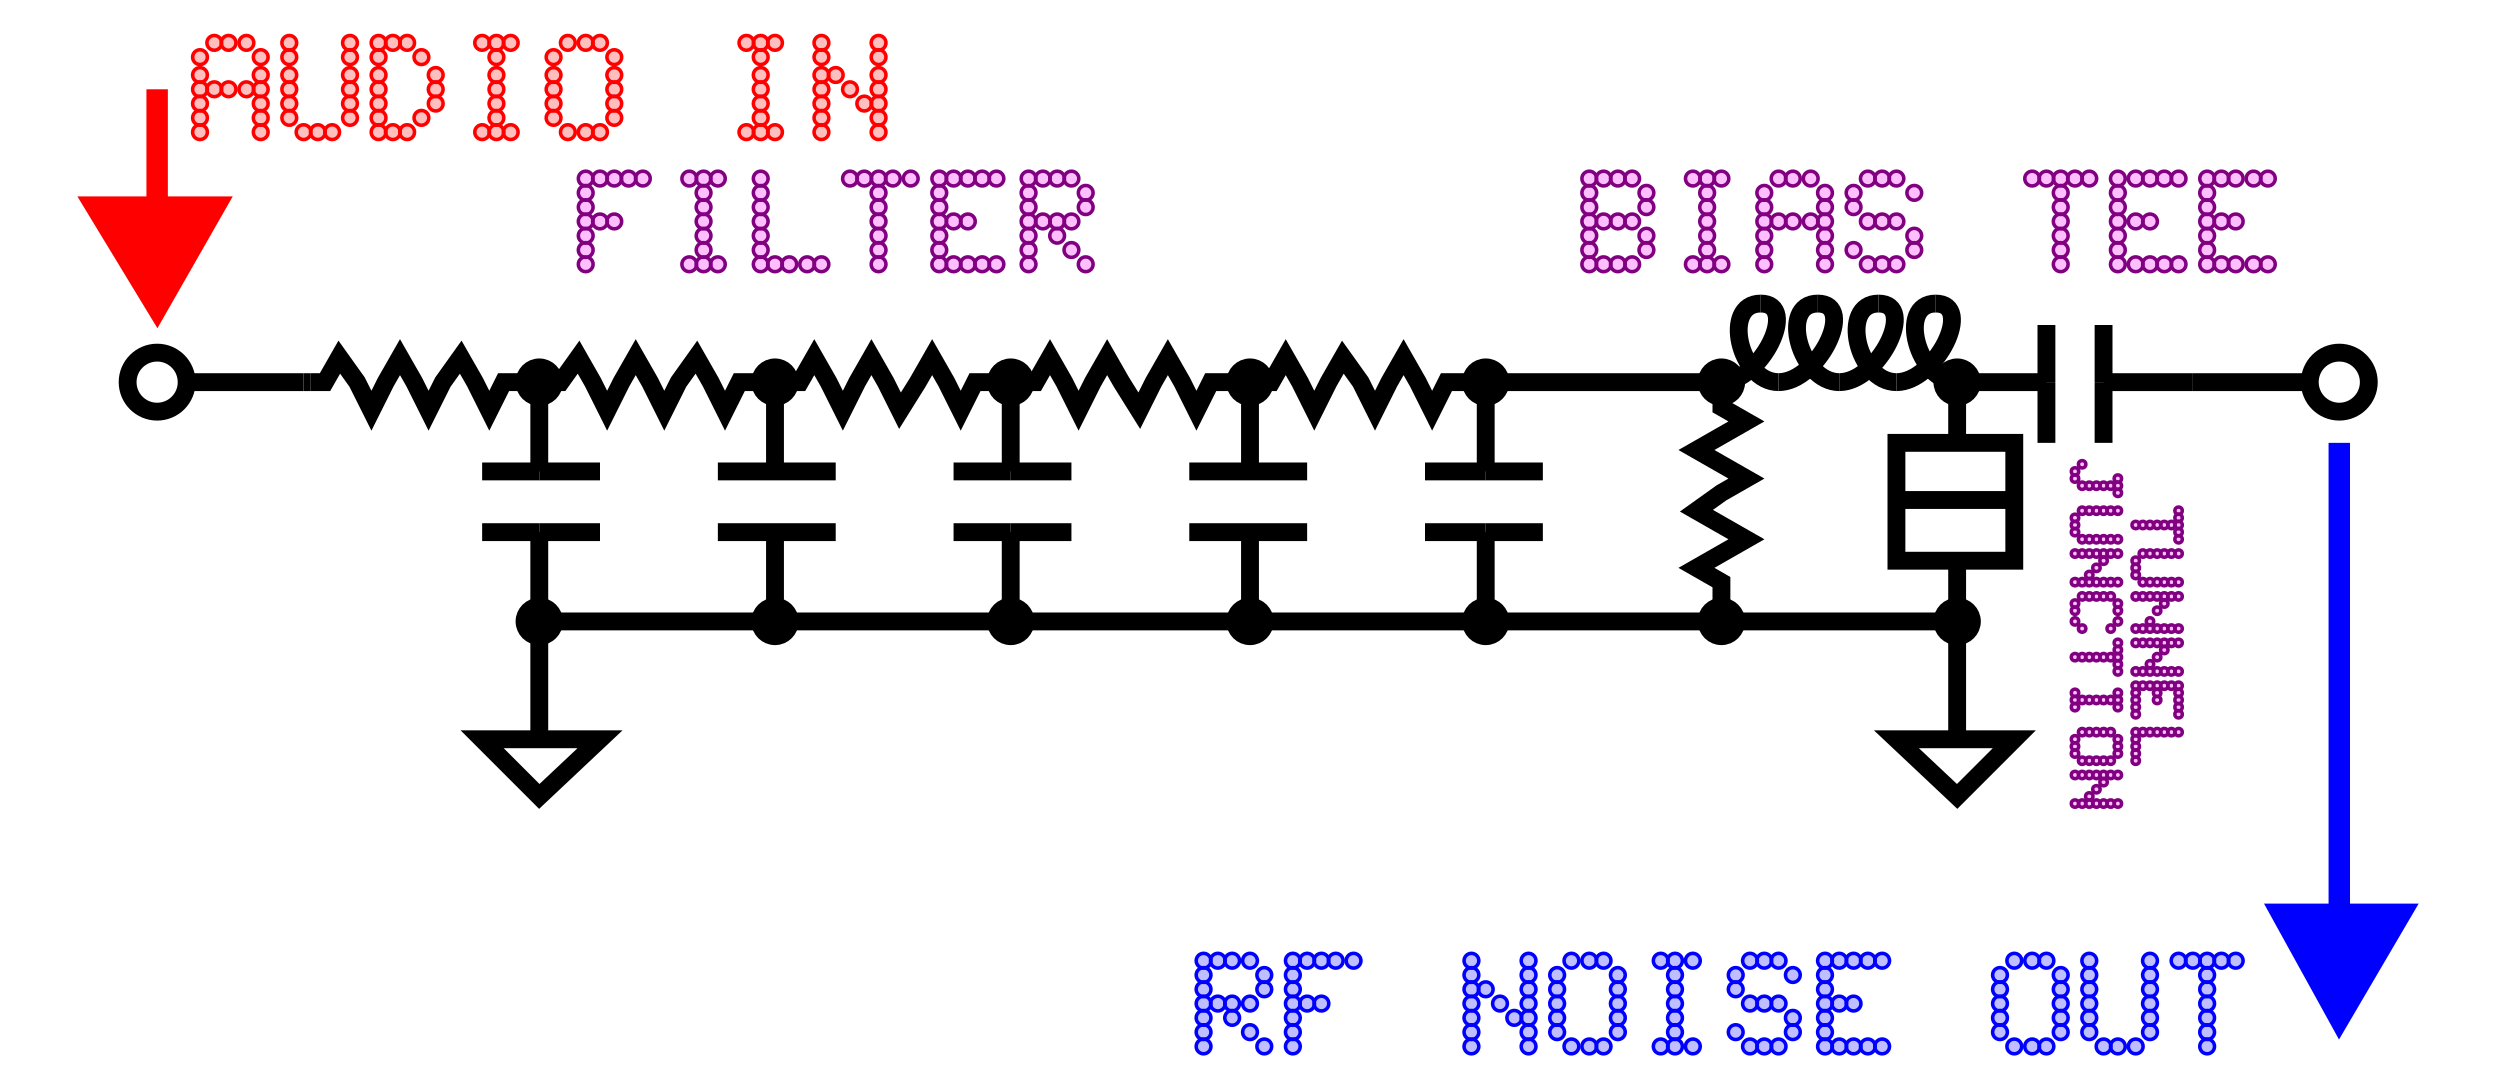 <svg width="700" height="300" viewbox = "0 0 700 300"  xmlns="http://www.w3.org/2000/svg">
<!--<json>{
  "glyph": "0336,0336,0336,0336,0331,0331,0331,0337,0337,0337,0337,0321,0335,0220,0220,0220,0220,0220,0335,0222,0331,0334,0201,0335,0220,0334,0334,0330,0335,0330,0335,0335,0221,0335,0335,0330,0222,0232,0335,0335,0330,0334,0230,0335,0201,0201,0201,0201,0201,0201,0335,0363,0222,0231,0335,0330,0335,0231,0222,0231,0335,0330,0231,0335,0223,0335,0330,0330,0334,0231,0222,0231,0335,0330,0231,0335,0222,0231,0335,0335,0333,0330,0231,0331,0231,0333,0231,0330,0231,0333,0231,0331,0231,0223,0333,0330,0334,0330,0330,0330,0330,0330,0330,0330,0330,0232,0335,0333,0333,0332,0332,0330,0332,0336,0336,0333,0335,0335,0336,0332,0337,0337,0322,0336,0331,0337,0201,0336,0332,0335,0337,0306,0362,0203,0334,0334,0203,0334,0334,0203,0363,0335,0336,0331,0304,0334,0337,0331,0333,0333,0333,0333,0333,0333,0333,0333,0333,0333,0333,0333,0333,0333,0333,0333,0333,0333,0335,0335,0336,0332,0337,0330,0337,0326,0362,0203,0203,0364,0336,0336,0335,0330,0335,0335,0337,0306,0362,0203,0335,0335,0203,0335,0335,0203,0363,0335,0335,0304,0313,0336,0334,0333,0337,0327,0330,0332,0332,0332,0330,0332,0332,0332,0332,0332,0330,0330,0330,0330,0332,0332,0332,0332,0332,0332,0331,0332,0336,0330,0337,01106,01111,01114,01124,01105,01122,0333,0333,0333,0333,01102,01111,01101,01123,01040,01124,01105,01105,0331,0332,0332,0331,0331,0335,0332,0336,0336,0330,0337,0330,01124,01125,01116,01116,01105,01114,0331,0332,0332,0332,0332,0332,0332,01040,01112,01125,01116,01103,01124,01111,01117,01116,0334,0325,0331,0331,0332,0332,0332,0331,0332,0332,0332,0331,0332,0332,0332,0337,0332,0332,0332,01122,01106,01040,01116,01117,01111,01123,01105,01040,01117,01125,01124,0330,0330,0330,0332,0332,0330,0332,0330,0323,0330,0330,0332,0330,0332,0332,0332,0332,0332,0332,0332,0332,0332,0332,0332,0332,0332,0336,0331,0330,0336,0331,0337,0332,0337,01101,01125,01104,01111,01117,01040,01111,01116,",
  "x0": 85.11743313096252,
  "y0": 95,
  "unit": 66.11570247933882,
  "width": 700,
  "height": 300,
  "style": {
    "color0": "black",
    "fill0": "black",
    "line0": 1,
    "color1": "black",
    "fill1": "black",
    "line1": 5,
    "color2": "red",
    "fill2": "red",
    "line2": 6,
    "color3": "red",
    "fill3": "#ff000040",
    "line3": 1,
    "color4": "yellow",
    "fill4": "yellow",
    "line4": 1,
    "color5": "blue",
    "fill5": "#0000ff40",
    "line5": 1,
    "color6": "blue",
    "fill6": "blue",
    "line6": 6,
    "color7": "purple",
    "fill7": "#FF00FF40",
    "line7": 1
  },
  "shapes": [
    "0220:0336,0336,0336,0336,0336,0201,0337,0362,0203,0306,0334,0337,0203,0335,0335,0203,0203,0334,0334,0203,0203,0335,0335,0203,0203,0334,0334,0203,0203,0335,0335,0203,0203,0334,0334,0203,0335,0203,0336,0336,0203,0364,0304,0337,0337,0337,0337,0337,",
    "0221:0336,0314,0336,0313,0337,0235,0235,0235,0235,0337,0314,0337,0313,0336,",
    "0222:0336,0336,0362,0203,0336,0203,0334,0364,0337,0342,0335,0335,0342,0332,0342,0335,0335,0342,0335,0336,0362,0203,0337,0203,0335,0364,0335,0337,0337,0335,0335,",
    "0223:0336,0331,0342,0337,0304,0336,0336,0335,0310,0362,0203,0335,0350,0335,0337,0203,0335,0335,0203,0335,0335,0335,0336,0203,0354,0304,0334,0313,0337,0337,0304,0336,0330,0337,",
    "0224:0336,0336,0336,0201,0330,0330,0337,0341,0330,0341,0330,0336,0201,0337,0337,0337,",
    "0225:0336,0336,0201,0330,0341,0211,0211,0211,0336,0332,0336,0333,0343,0335,0335,0332,0332,0343,0335,0335,0332,0337,0337,0210,0210,0210,0331,0331,0337,0337,",
    "0226:0336,0336,0341,0332,0334,0342,0335,0335,0330,0330,0342,0334,0330,0332,0342,0331,0350,0335,0342,0335,0335,0342,0335,0335,0342,0335,0335,0342,0335,0304,0333,0333,0337,0332,0337,",
    "0227:0335,0312,0336,0306,0362,0203,0334,0334,0313,0337,0203,0334,0334,0203,0334,0334,0336,0203,0354,0304,0334,0312,0337,0313,0330,",
    "0230:0336,0336,0201,0334,0362,0203,0335,0203,0203,0335,0203,0203,0335,0203,0203,0335,0203,0354,0335,0333,0330,0334,0337,0342,0336,0330,0335,0330,0342,0330,0337,0337,",
    "0231:0336,0336,0336,0336,0347,0337,0337,0337,0337,",
    "0232:0336,0201,0336,0336,0330,0341,0331,0337,0337,0331,0337,",
    "0233:0342,0336,0330,0336,0336,0331,0334,0306,0362,0203,0335,0335,0203,0203,0335,0335,0203,0203,0335,0335,0203,0363,0330,0335,0335,0330,0330,0335,0331,0337,0342,0336,0330,0334,0337,0331,0336,0333,0335,0304,0334,0331,0331,0331,0337,0337,0337,0330,",
    "0234:0201,0336,0331,0350,0335,0336,0331,0337,0342,0336,0330,0334,0334,0331,0337,0342,0336,0330,0335,0337,0331,0304,0337,0330,",
    "0235:0336,0366,0330,0333,0333,0336,0331,0337,0367,0335,0335,0366,0331,0333,0333,0367,0335,0335,0337,",
    "0236:0201,0336,0336,0334,0306,0362,0336,0203,0335,0335,0203,0203,0335,0335,0203,0203,0335,0335,0203,0363,0304,0335,0337,0337,0337,0331,",
    "0237:0330,0335,0336,0336,0366,0337,0337,0333,0334,0334,0336,0336,0331,0367,0366,0335,0332,0337,0337,0331,0336,0336,0335,0367,0334,0337,0337,0330,",
    "01220:0333,0200,0336,0332,0337,0220,0336,0333,0337,0331,",
    "01221:0333,0200,0336,0332,0337,0336,0336,0336,0332,0337,0337,0337,0221,0331,0336,0333,0336,0336,0333,0337,0337,0337,",
    "01222:0333,0200,0336,0332,0337,0222,0336,0333,0337,0331,",
    "01223:0333,0200,0336,0332,0337,0330,0223,0331,0336,0333,0337,",
    "01224:0333,0200,0336,0332,0337,0224,0336,0333,0337,0331,",
    "01225:0333,0200,0336,0330,0332,0336,0331,0337,0337,0225,0336,0333,0336,0331,0337,0337,",
    "01226:0333,0200,0336,0330,0332,0336,0332,0337,0336,0330,0332,0337,0333,0331,0226,0336,0333,0331,0333,0337,0337,",
    "01227:0333,0200,0336,0332,0336,0330,0337,0227,0331,0336,0331,0337,0333,0337,",
    "01230:0333,0200,0336,0332,0337,0230,0336,0333,0337,0331,",
    "01231:0333,0200,0336,0332,0337,0342,0336,0330,0335,0342,0335,0342,0335,0342,0335,0337,0231,0336,0333,0331,0337,",
    "01232:0333,0200,0336,0330,0332,0336,0331,0337,0232,0333,0336,0331,0337,0337,",
    "01233:0333,0200,0336,0330,0332,0336,0331,0337,0233,0331,0336,0333,0333,0331,0337,0337,",
    "01234:0333,0200,0336,0330,0332,0336,0331,0333,0332,0337,0234,0333,0331,0336,0331,0337,0337,",
    "01235:0333,0200,0336,0330,0332,0336,0332,0330,0337,0235,0331,0336,0333,0331,0337,0337,",
    "01236:0333,0200,0336,0330,0332,0336,0331,0337,0236,0336,0333,0331,0333,0337,0337,",
    "01237:0333,0200,0336,0330,0332,0336,0237,",
    "0240:0220,0336,0331,0333,0336,0321,0335,0342,0335,0335,0342,0335,0330,0330,0332,0332,0337,0337,",
    "01240:0333,0200,0336,0330,0332,0210,0240,0211,0333,0331,0337,",
    "0241:0220,0336,0321,0343,0332,0350,0335,0336,0342,0334,0334,0342,0335,0304,0337,0333,0337,",
    "01241:0333,0200,0336,0332,0330,0210,0241,0211,0333,0331,0337,",
    "0242:0220,0321,0336,0343,0333,0336,0350,0335,0342,0334,0334,0342,0335,0337,0304,0332,0337,",
    "01242:0333,0200,0336,0330,0332,0210,0242,0211,0333,0331,0337,",
    "0243:0220,0336,0331,0332,0336,0321,0343,0332,0350,0334,0336,0342,0335,0335,0342,0337,0334,0334,0335,0304,0332,0330,0330,0337,0337,0333,",
    "01243:0333,0200,0336,0330,0332,0210,0243,0211,0333,0331,0337,",
    "0244:0220,0336,0331,0333,0336,0321,0343,0333,0350,0336,0335,0342,0334,0334,0342,0335,0337,0304,0333,0330,0330,0337,0337,0332,",
    "01244:0333,0200,0336,0330,0332,0210,0244,0211,0333,0331,0337,",
    "0245:0210,0332,0332,0362,0335,0203,0203,0203,0203,0334,0203,0363,0332,0332,0331,0211,",
    "01245:0333,0200,0336,0330,0332,0336,0245,0337,0333,0331,0337,",
    "0246:0210,0332,0332,0335,0306,0336,0330,0335,0335,0335,0321,0362,0203,0335,0335,0203,0364,0331,0350,0335,0337,0366,0333,0333,0333,0333,0334,0334,0334,0334,0367,0335,0336,0342,0334,0334,0342,0330,0330,0330,0330,0335,0335,0335,0304,0337,0211,",
    "01246:0333,0200,0336,0330,0332,0336,0246,",
    "0247:0330,0332,0336,0332,0336,0221,0333,0333,0333,0222,0333,0333,0333,0223,0333,0333,0333,0225,0333,0331,0331,0331,0332,0332,0332,0332,0332,0332,0332,0332,0332,0332,0332,0332,0333,0333,0226,0331,0331,0331,0333,0333,0333,0333,0333,0333,0333,0333,0333,0333,0333,0333,0333,0330,0333,0330,0330,0333,0330,0331,0332,0332,0332,0332,0332,0332,0332,0332,0332,0332,0332,0332,0227,0333,0333,0333,0230,0333,0331,0331,0331,0331,0332,0332,0332,0330,0332,0332,0332,0332,0332,0332,0333,0333,0231,0333,0333,0333,0232,0331,0333,0330,0333,0333,0233,0333,0333,0333,0234,0330,0330,0332,0330,0332,0332,0337,0337,",
    "01247:0333,0200,0336,0330,0332,0220,0336,0247,0337,0331,0333,0337,"
  ]
}</json>-->    <line x1="85" y1="107" x2="87" y2="107" style="stroke:#000000;stroke-width:5" />
	<path d = "M87 107 L91 107 L95 100 L100 107 L104 115 L108 107 L112 100 L116 107 L120 115 L124 107 L129 100 L133 107 L137 115 L141 107 L149 107 L151 107 " stroke = "#000000" stroke-width = "5" fill = "none" />    <line x1="151" y1="107" x2="153" y2="107" style="stroke:#000000;stroke-width:5" />
	<path d = "M153 107 L157 107 L162 100 L166 107 L170 115 L174 107 L178 100 L182 107 L186 115 L190 107 L195 100 L199 107 L203 115 L207 107 L215 107 L217 107 " stroke = "#000000" stroke-width = "5" fill = "none" />    <line x1="217" y1="107" x2="219" y2="107" style="stroke:#000000;stroke-width:5" />
	<path d = "M219 107 L224 107 L228 100 L232 107 L236 115 L240 107 L244 100 L248 107 L252 115 L257 107 L261 100 L265 107 L269 115 L273 107 L281 107 L283 107 " stroke = "#000000" stroke-width = "5" fill = "none" />    <line x1="283" y1="107" x2="286" y2="107" style="stroke:#000000;stroke-width:5" />
	<path d = "M286 107 L290 107 L294 100 L298 107 L302 115 L306 107 L310 100 L314 107 L319 115 L323 107 L327 100 L331 107 L335 115 L339 107 L348 107 L350 107 " stroke = "#000000" stroke-width = "5" fill = "none" />    <line x1="350" y1="107" x2="352" y2="107" style="stroke:#000000;stroke-width:5" />
	<path d = "M352 107 L356 107 L360 100 L364 107 L368 115 L372 107 L376 100 L381 107 L385 115 L389 107 L393 100 L397 107 L401 115 L405 107 L414 107 L416 107 " stroke = "#000000" stroke-width = "5" fill = "none" />	<path d = "M416 107 L416 124 L416 132 " stroke = "#000000" stroke-width = "5" fill = "none" />    <line x1="416" y1="132" x2="432" y2="132" style="stroke:#000000;stroke-width:5" />
    <line x1="416" y1="132" x2="399" y2="132" style="stroke:#000000;stroke-width:5" />
    <line x1="416" y1="149" x2="399" y2="149" style="stroke:#000000;stroke-width:5" />
    <line x1="416" y1="149" x2="432" y2="149" style="stroke:#000000;stroke-width:5" />
	<path d = "M416 149 L416 157 L416 174 " stroke = "#000000" stroke-width = "5" fill = "none" />    <line x1="416" y1="107" x2="482" y2="107" style="stroke:#000000;stroke-width:5" />
    <line x1="482" y1="107" x2="482" y2="109" style="stroke:#000000;stroke-width:5" />
	<path d = "M482 109 L482 114 L489 118 L482 122 L475 126 L482 130 L489 134 L482 138 L475 143 L482 147 L489 151 L482 155 L475 159 L482 163 L482 171 L482 174 " stroke = "#000000" stroke-width = "5" fill = "none" /><path    d = "M548,107 C537,107 531,85 542,85" fill = "none" stroke-width = "5" stroke = "#000000" /><path    d = "M542,85 C553,85 542,107 531,107" fill = "none" stroke-width = "5" stroke = "#000000" /><path    d = "M531,107 C520,107 515,85 526,85" fill = "none" stroke-width = "5" stroke = "#000000" /><path    d = "M526,85 C537,85 526,107 515,107" fill = "none" stroke-width = "5" stroke = "#000000" /><path    d = "M515,107 C504,107 498,85 509,85" fill = "none" stroke-width = "5" stroke = "#000000" /><path    d = "M509,85 C520,85 509,107 498,107" fill = "none" stroke-width = "5" stroke = "#000000" /><path    d = "M498,107 C487,107 482,85 493,85" fill = "none" stroke-width = "5" stroke = "#000000" /><path    d = "M493,85 C504,85 493,107 482,107" fill = "none" stroke-width = "5" stroke = "#000000" />	<path d = "M548 107 L564 107 L573 107 " stroke = "#000000" stroke-width = "5" fill = "none" />    <line x1="573" y1="107" x2="573" y2="91" style="stroke:#000000;stroke-width:5" />
    <line x1="573" y1="107" x2="573" y2="124" style="stroke:#000000;stroke-width:5" />
    <line x1="589" y1="107" x2="589" y2="124" style="stroke:#000000;stroke-width:5" />
    <line x1="589" y1="107" x2="589" y2="91" style="stroke:#000000;stroke-width:5" />
	<path d = "M589 107 L598 107 L614 107 " stroke = "#000000" stroke-width = "5" fill = "none" />    <line x1="614" y1="107" x2="647" y2="107" style="stroke:#000000;stroke-width:5" />
<circle cx="655" cy = "107" r = "8.264" stroke = "#000000" stroke-width = "5" fill = "none" />
    <line x1="548" y1="107" x2="548" y2="124" style="stroke:#000000;stroke-width:5" />
	<path d = "M548 124 L564 124 L564 140 L564 157 L548 157 L531 157 L531 140 L531 124 L548 124 Z" stroke = "#000000" stroke-width = "5" fill = "none" />    <line x1="531" y1="140" x2="564" y2="140" style="stroke:#000000;stroke-width:5" />
    <line x1="548" y1="157" x2="548" y2="174" style="stroke:#000000;stroke-width:5" />
    <line x1="548" y1="174" x2="482" y2="174" style="stroke:#000000;stroke-width:5" />
    <line x1="482" y1="174" x2="416" y2="174" style="stroke:#000000;stroke-width:5" />
    <line x1="416" y1="174" x2="350" y2="174" style="stroke:#000000;stroke-width:5" />
    <line x1="350" y1="174" x2="283" y2="174" style="stroke:#000000;stroke-width:5" />
    <line x1="283" y1="174" x2="217" y2="174" style="stroke:#000000;stroke-width:5" />
    <line x1="217" y1="174" x2="151" y2="174" style="stroke:#000000;stroke-width:5" />
Z" stroke = "#000000" stroke-width = "5" fill = "#000000" />	<path d = "M151 174 L151 157 L151 149 " stroke = "#000000" stroke-width = "5" fill = "none" />    <line x1="151" y1="149" x2="135" y2="149" style="stroke:#000000;stroke-width:5" />
    <line x1="151" y1="149" x2="168" y2="149" style="stroke:#000000;stroke-width:5" />
    <line x1="151" y1="132" x2="168" y2="132" style="stroke:#000000;stroke-width:5" />
    <line x1="151" y1="132" x2="135" y2="132" style="stroke:#000000;stroke-width:5" />
	<path d = "M151 132 L151 124 L151 107 " stroke = "#000000" stroke-width = "5" fill = "none" />    <circle cx="151" cy = "107" r = "4.132" stroke = "#000000" stroke-width = "5" fill = "#000000" />
    <circle cx="217" cy = "107" r = "4.132" stroke = "#000000" stroke-width = "5" fill = "#000000" />
	<path d = "M217 107 L217 124 L217 132 " stroke = "#000000" stroke-width = "5" fill = "none" />    <line x1="217" y1="132" x2="234" y2="132" style="stroke:#000000;stroke-width:5" />
    <line x1="217" y1="132" x2="201" y2="132" style="stroke:#000000;stroke-width:5" />
    <line x1="217" y1="149" x2="201" y2="149" style="stroke:#000000;stroke-width:5" />
    <line x1="217" y1="149" x2="234" y2="149" style="stroke:#000000;stroke-width:5" />
	<path d = "M217 149 L217 157 L217 174 " stroke = "#000000" stroke-width = "5" fill = "none" />    <circle cx="217" cy = "174" r = "4.132" stroke = "#000000" stroke-width = "5" fill = "#000000" />
    <circle cx="151" cy = "174" r = "4.132" stroke = "#000000" stroke-width = "5" fill = "#000000" />
    <line x1="151" y1="207" x2="151" y2="174" style="stroke:#000000;stroke-width:5" />
	<path d = "M151 207 L168 207 L151 223 L135 207 L151 207 Z" stroke = "#000000" stroke-width = "5" fill = "none" />    <circle cx="283" cy = "174" r = "4.132" stroke = "#000000" stroke-width = "5" fill = "#000000" />
	<path d = "M283 174 L283 157 L283 149 " stroke = "#000000" stroke-width = "5" fill = "none" />    <line x1="283" y1="149" x2="267" y2="149" style="stroke:#000000;stroke-width:5" />
    <line x1="283" y1="149" x2="300" y2="149" style="stroke:#000000;stroke-width:5" />
    <line x1="283" y1="132" x2="300" y2="132" style="stroke:#000000;stroke-width:5" />
    <line x1="283" y1="132" x2="267" y2="132" style="stroke:#000000;stroke-width:5" />
	<path d = "M283 132 L283 124 L283 107 " stroke = "#000000" stroke-width = "5" fill = "none" />    <circle cx="283" cy = "107" r = "4.132" stroke = "#000000" stroke-width = "5" fill = "#000000" />
    <circle cx="350" cy = "107" r = "4.132" stroke = "#000000" stroke-width = "5" fill = "#000000" />
	<path d = "M350 107 L350 124 L350 132 " stroke = "#000000" stroke-width = "5" fill = "none" />    <line x1="350" y1="132" x2="366" y2="132" style="stroke:#000000;stroke-width:5" />
    <line x1="350" y1="132" x2="333" y2="132" style="stroke:#000000;stroke-width:5" />
    <line x1="350" y1="149" x2="333" y2="149" style="stroke:#000000;stroke-width:5" />
    <line x1="350" y1="149" x2="366" y2="149" style="stroke:#000000;stroke-width:5" />
	<path d = "M350 149 L350 157 L350 174 " stroke = "#000000" stroke-width = "5" fill = "none" />    <circle cx="350" cy = "174" r = "4.132" stroke = "#000000" stroke-width = "5" fill = "#000000" />
    <circle cx="416" cy = "107" r = "4.132" stroke = "#000000" stroke-width = "5" fill = "#000000" />
    <circle cx="416" cy = "174" r = "4.132" stroke = "#000000" stroke-width = "5" fill = "#000000" />
    <circle cx="482" cy = "174" r = "4.132" stroke = "#000000" stroke-width = "5" fill = "#000000" />
    <circle cx="482" cy = "107" r = "4.132" stroke = "#000000" stroke-width = "5" fill = "#000000" />
    <circle cx="548" cy = "107" r = "4.132" stroke = "#000000" stroke-width = "5" fill = "#000000" />
    <circle cx="548" cy = "174" r = "4.132" stroke = "#000000" stroke-width = "5" fill = "#000000" />
    <line x1="548" y1="207" x2="548" y2="174" style="stroke:#000000;stroke-width:5" />
	<path d = "M548 207 L564 207 L548 223 L531 207 L548 207 Z" stroke = "#000000" stroke-width = "5" fill = "none" />    <line x1="85" y1="107" x2="52" y2="107" style="stroke:#000000;stroke-width:5" />
<circle cx="44" cy = "107" r = "8.264" stroke = "#000000" stroke-width = "5" fill = "none" />
    <line x1="44" y1="25" x2="44" y2="58" style="stroke:#ff0000;stroke-width:6" />
	<path d = "M60 58 L27 58 L44 86 L60 58 Z" stroke = "#ff0000" stroke-width = "6" fill = "#ff0000" />	<path d = "M655 124 L655 190 L655 256 " stroke = "#0000ff" stroke-width = "6" fill = "none" />	<path d = "M639 256 L672 256 L655 285 L639 256 Z" stroke = "#0000ff" stroke-width = "6" fill = "#0000ff" />    <circle cx="164" cy = "74" r = "2.066" stroke = "#800080" stroke-width = "1" fill = "rgba(255, 0, 255, 0.25)" />
    <circle cx="164" cy = "70" r = "2.066" stroke = "#800080" stroke-width = "1" fill = "rgba(255, 0, 255, 0.25)" />
    <circle cx="164" cy = "66" r = "2.066" stroke = "#800080" stroke-width = "1" fill = "rgba(255, 0, 255, 0.25)" />
    <circle cx="164" cy = "62" r = "2.066" stroke = "#800080" stroke-width = "1" fill = "rgba(255, 0, 255, 0.25)" />
    <circle cx="164" cy = "58" r = "2.066" stroke = "#800080" stroke-width = "1" fill = "rgba(255, 0, 255, 0.25)" />
    <circle cx="164" cy = "54" r = "2.066" stroke = "#800080" stroke-width = "1" fill = "rgba(255, 0, 255, 0.25)" />
    <circle cx="164" cy = "50" r = "2.066" stroke = "#800080" stroke-width = "1" fill = "rgba(255, 0, 255, 0.25)" />
    <circle cx="168" cy = "50" r = "2.066" stroke = "#800080" stroke-width = "1" fill = "rgba(255, 0, 255, 0.25)" />
    <circle cx="172" cy = "50" r = "2.066" stroke = "#800080" stroke-width = "1" fill = "rgba(255, 0, 255, 0.25)" />
    <circle cx="176" cy = "50" r = "2.066" stroke = "#800080" stroke-width = "1" fill = "rgba(255, 0, 255, 0.25)" />
    <circle cx="180" cy = "50" r = "2.066" stroke = "#800080" stroke-width = "1" fill = "rgba(255, 0, 255, 0.25)" />
    <circle cx="172" cy = "62" r = "2.066" stroke = "#800080" stroke-width = "1" fill = "rgba(255, 0, 255, 0.25)" />
    <circle cx="168" cy = "62" r = "2.066" stroke = "#800080" stroke-width = "1" fill = "rgba(255, 0, 255, 0.25)" />
    <circle cx="193" cy = "74" r = "2.066" stroke = "#800080" stroke-width = "1" fill = "rgba(255, 0, 255, 0.25)" />
    <circle cx="197" cy = "74" r = "2.066" stroke = "#800080" stroke-width = "1" fill = "rgba(255, 0, 255, 0.25)" />
    <circle cx="201" cy = "74" r = "2.066" stroke = "#800080" stroke-width = "1" fill = "rgba(255, 0, 255, 0.25)" />
    <circle cx="197" cy = "70" r = "2.066" stroke = "#800080" stroke-width = "1" fill = "rgba(255, 0, 255, 0.25)" />
    <circle cx="197" cy = "66" r = "2.066" stroke = "#800080" stroke-width = "1" fill = "rgba(255, 0, 255, 0.25)" />
    <circle cx="197" cy = "62" r = "2.066" stroke = "#800080" stroke-width = "1" fill = "rgba(255, 0, 255, 0.25)" />
    <circle cx="197" cy = "58" r = "2.066" stroke = "#800080" stroke-width = "1" fill = "rgba(255, 0, 255, 0.25)" />
    <circle cx="197" cy = "54" r = "2.066" stroke = "#800080" stroke-width = "1" fill = "rgba(255, 0, 255, 0.25)" />
    <circle cx="197" cy = "50" r = "2.066" stroke = "#800080" stroke-width = "1" fill = "rgba(255, 0, 255, 0.25)" />
    <circle cx="193" cy = "50" r = "2.066" stroke = "#800080" stroke-width = "1" fill = "rgba(255, 0, 255, 0.25)" />
    <circle cx="201" cy = "50" r = "2.066" stroke = "#800080" stroke-width = "1" fill = "rgba(255, 0, 255, 0.25)" />
    <circle cx="213" cy = "74" r = "2.066" stroke = "#800080" stroke-width = "1" fill = "rgba(255, 0, 255, 0.25)" />
    <circle cx="213" cy = "70" r = "2.066" stroke = "#800080" stroke-width = "1" fill = "rgba(255, 0, 255, 0.25)" />
    <circle cx="213" cy = "66" r = "2.066" stroke = "#800080" stroke-width = "1" fill = "rgba(255, 0, 255, 0.25)" />
    <circle cx="213" cy = "62" r = "2.066" stroke = "#800080" stroke-width = "1" fill = "rgba(255, 0, 255, 0.25)" />
    <circle cx="213" cy = "58" r = "2.066" stroke = "#800080" stroke-width = "1" fill = "rgba(255, 0, 255, 0.25)" />
    <circle cx="213" cy = "54" r = "2.066" stroke = "#800080" stroke-width = "1" fill = "rgba(255, 0, 255, 0.25)" />
    <circle cx="213" cy = "50" r = "2.066" stroke = "#800080" stroke-width = "1" fill = "rgba(255, 0, 255, 0.25)" />
    <circle cx="217" cy = "74" r = "2.066" stroke = "#800080" stroke-width = "1" fill = "rgba(255, 0, 255, 0.25)" />
    <circle cx="221" cy = "74" r = "2.066" stroke = "#800080" stroke-width = "1" fill = "rgba(255, 0, 255, 0.25)" />
    <circle cx="226" cy = "74" r = "2.066" stroke = "#800080" stroke-width = "1" fill = "rgba(255, 0, 255, 0.25)" />
    <circle cx="230" cy = "74" r = "2.066" stroke = "#800080" stroke-width = "1" fill = "rgba(255, 0, 255, 0.25)" />
    <circle cx="238" cy = "50" r = "2.066" stroke = "#800080" stroke-width = "1" fill = "rgba(255, 0, 255, 0.25)" />
    <circle cx="242" cy = "50" r = "2.066" stroke = "#800080" stroke-width = "1" fill = "rgba(255, 0, 255, 0.25)" />
    <circle cx="246" cy = "50" r = "2.066" stroke = "#800080" stroke-width = "1" fill = "rgba(255, 0, 255, 0.25)" />
    <circle cx="250" cy = "50" r = "2.066" stroke = "#800080" stroke-width = "1" fill = "rgba(255, 0, 255, 0.25)" />
    <circle cx="255" cy = "50" r = "2.066" stroke = "#800080" stroke-width = "1" fill = "rgba(255, 0, 255, 0.25)" />
    <circle cx="246" cy = "54" r = "2.066" stroke = "#800080" stroke-width = "1" fill = "rgba(255, 0, 255, 0.25)" />
    <circle cx="246" cy = "58" r = "2.066" stroke = "#800080" stroke-width = "1" fill = "rgba(255, 0, 255, 0.25)" />
    <circle cx="246" cy = "62" r = "2.066" stroke = "#800080" stroke-width = "1" fill = "rgba(255, 0, 255, 0.25)" />
    <circle cx="246" cy = "66" r = "2.066" stroke = "#800080" stroke-width = "1" fill = "rgba(255, 0, 255, 0.25)" />
    <circle cx="246" cy = "70" r = "2.066" stroke = "#800080" stroke-width = "1" fill = "rgba(255, 0, 255, 0.25)" />
    <circle cx="246" cy = "74" r = "2.066" stroke = "#800080" stroke-width = "1" fill = "rgba(255, 0, 255, 0.25)" />
    <circle cx="263" cy = "74" r = "2.066" stroke = "#800080" stroke-width = "1" fill = "rgba(255, 0, 255, 0.25)" />
    <circle cx="263" cy = "70" r = "2.066" stroke = "#800080" stroke-width = "1" fill = "rgba(255, 0, 255, 0.25)" />
    <circle cx="263" cy = "66" r = "2.066" stroke = "#800080" stroke-width = "1" fill = "rgba(255, 0, 255, 0.25)" />
    <circle cx="263" cy = "62" r = "2.066" stroke = "#800080" stroke-width = "1" fill = "rgba(255, 0, 255, 0.25)" />
    <circle cx="263" cy = "58" r = "2.066" stroke = "#800080" stroke-width = "1" fill = "rgba(255, 0, 255, 0.25)" />
    <circle cx="263" cy = "54" r = "2.066" stroke = "#800080" stroke-width = "1" fill = "rgba(255, 0, 255, 0.25)" />
    <circle cx="263" cy = "50" r = "2.066" stroke = "#800080" stroke-width = "1" fill = "rgba(255, 0, 255, 0.25)" />
    <circle cx="267" cy = "50" r = "2.066" stroke = "#800080" stroke-width = "1" fill = "rgba(255, 0, 255, 0.25)" />
    <circle cx="271" cy = "50" r = "2.066" stroke = "#800080" stroke-width = "1" fill = "rgba(255, 0, 255, 0.25)" />
    <circle cx="275" cy = "50" r = "2.066" stroke = "#800080" stroke-width = "1" fill = "rgba(255, 0, 255, 0.25)" />
    <circle cx="279" cy = "50" r = "2.066" stroke = "#800080" stroke-width = "1" fill = "rgba(255, 0, 255, 0.25)" />
    <circle cx="271" cy = "62" r = "2.066" stroke = "#800080" stroke-width = "1" fill = "rgba(255, 0, 255, 0.25)" />
    <circle cx="267" cy = "62" r = "2.066" stroke = "#800080" stroke-width = "1" fill = "rgba(255, 0, 255, 0.25)" />
    <circle cx="267" cy = "74" r = "2.066" stroke = "#800080" stroke-width = "1" fill = "rgba(255, 0, 255, 0.25)" />
    <circle cx="271" cy = "74" r = "2.066" stroke = "#800080" stroke-width = "1" fill = "rgba(255, 0, 255, 0.25)" />
    <circle cx="275" cy = "74" r = "2.066" stroke = "#800080" stroke-width = "1" fill = "rgba(255, 0, 255, 0.25)" />
    <circle cx="279" cy = "74" r = "2.066" stroke = "#800080" stroke-width = "1" fill = "rgba(255, 0, 255, 0.25)" />
    <circle cx="288" cy = "74" r = "2.066" stroke = "#800080" stroke-width = "1" fill = "rgba(255, 0, 255, 0.25)" />
    <circle cx="288" cy = "70" r = "2.066" stroke = "#800080" stroke-width = "1" fill = "rgba(255, 0, 255, 0.25)" />
    <circle cx="288" cy = "66" r = "2.066" stroke = "#800080" stroke-width = "1" fill = "rgba(255, 0, 255, 0.25)" />
    <circle cx="288" cy = "62" r = "2.066" stroke = "#800080" stroke-width = "1" fill = "rgba(255, 0, 255, 0.25)" />
    <circle cx="288" cy = "58" r = "2.066" stroke = "#800080" stroke-width = "1" fill = "rgba(255, 0, 255, 0.25)" />
    <circle cx="288" cy = "54" r = "2.066" stroke = "#800080" stroke-width = "1" fill = "rgba(255, 0, 255, 0.25)" />
    <circle cx="288" cy = "50" r = "2.066" stroke = "#800080" stroke-width = "1" fill = "rgba(255, 0, 255, 0.25)" />
    <circle cx="292" cy = "50" r = "2.066" stroke = "#800080" stroke-width = "1" fill = "rgba(255, 0, 255, 0.25)" />
    <circle cx="296" cy = "50" r = "2.066" stroke = "#800080" stroke-width = "1" fill = "rgba(255, 0, 255, 0.25)" />
    <circle cx="300" cy = "50" r = "2.066" stroke = "#800080" stroke-width = "1" fill = "rgba(255, 0, 255, 0.25)" />
    <circle cx="304" cy = "54" r = "2.066" stroke = "#800080" stroke-width = "1" fill = "rgba(255, 0, 255, 0.25)" />
    <circle cx="304" cy = "58" r = "2.066" stroke = "#800080" stroke-width = "1" fill = "rgba(255, 0, 255, 0.25)" />
    <circle cx="300" cy = "62" r = "2.066" stroke = "#800080" stroke-width = "1" fill = "rgba(255, 0, 255, 0.25)" />
    <circle cx="296" cy = "62" r = "2.066" stroke = "#800080" stroke-width = "1" fill = "rgba(255, 0, 255, 0.25)" />
    <circle cx="292" cy = "62" r = "2.066" stroke = "#800080" stroke-width = "1" fill = "rgba(255, 0, 255, 0.25)" />
    <circle cx="296" cy = "66" r = "2.066" stroke = "#800080" stroke-width = "1" fill = "rgba(255, 0, 255, 0.25)" />
    <circle cx="300" cy = "70" r = "2.066" stroke = "#800080" stroke-width = "1" fill = "rgba(255, 0, 255, 0.25)" />
    <circle cx="304" cy = "74" r = "2.066" stroke = "#800080" stroke-width = "1" fill = "rgba(255, 0, 255, 0.25)" />
    <circle cx="445" cy = "74" r = "2.066" stroke = "#800080" stroke-width = "1" fill = "rgba(255, 0, 255, 0.25)" />
    <circle cx="445" cy = "70" r = "2.066" stroke = "#800080" stroke-width = "1" fill = "rgba(255, 0, 255, 0.25)" />
    <circle cx="445" cy = "66" r = "2.066" stroke = "#800080" stroke-width = "1" fill = "rgba(255, 0, 255, 0.25)" />
    <circle cx="445" cy = "62" r = "2.066" stroke = "#800080" stroke-width = "1" fill = "rgba(255, 0, 255, 0.25)" />
    <circle cx="445" cy = "58" r = "2.066" stroke = "#800080" stroke-width = "1" fill = "rgba(255, 0, 255, 0.25)" />
    <circle cx="445" cy = "54" r = "2.066" stroke = "#800080" stroke-width = "1" fill = "rgba(255, 0, 255, 0.25)" />
    <circle cx="445" cy = "50" r = "2.066" stroke = "#800080" stroke-width = "1" fill = "rgba(255, 0, 255, 0.25)" />
    <circle cx="449" cy = "50" r = "2.066" stroke = "#800080" stroke-width = "1" fill = "rgba(255, 0, 255, 0.25)" />
    <circle cx="453" cy = "50" r = "2.066" stroke = "#800080" stroke-width = "1" fill = "rgba(255, 0, 255, 0.25)" />
    <circle cx="457" cy = "50" r = "2.066" stroke = "#800080" stroke-width = "1" fill = "rgba(255, 0, 255, 0.25)" />
    <circle cx="461" cy = "54" r = "2.066" stroke = "#800080" stroke-width = "1" fill = "rgba(255, 0, 255, 0.25)" />
    <circle cx="461" cy = "58" r = "2.066" stroke = "#800080" stroke-width = "1" fill = "rgba(255, 0, 255, 0.25)" />
    <circle cx="457" cy = "62" r = "2.066" stroke = "#800080" stroke-width = "1" fill = "rgba(255, 0, 255, 0.25)" />
    <circle cx="453" cy = "62" r = "2.066" stroke = "#800080" stroke-width = "1" fill = "rgba(255, 0, 255, 0.25)" />
    <circle cx="449" cy = "62" r = "2.066" stroke = "#800080" stroke-width = "1" fill = "rgba(255, 0, 255, 0.25)" />
    <circle cx="461" cy = "66" r = "2.066" stroke = "#800080" stroke-width = "1" fill = "rgba(255, 0, 255, 0.25)" />
    <circle cx="461" cy = "70" r = "2.066" stroke = "#800080" stroke-width = "1" fill = "rgba(255, 0, 255, 0.25)" />
    <circle cx="457" cy = "74" r = "2.066" stroke = "#800080" stroke-width = "1" fill = "rgba(255, 0, 255, 0.25)" />
    <circle cx="453" cy = "74" r = "2.066" stroke = "#800080" stroke-width = "1" fill = "rgba(255, 0, 255, 0.25)" />
    <circle cx="449" cy = "74" r = "2.066" stroke = "#800080" stroke-width = "1" fill = "rgba(255, 0, 255, 0.25)" />
    <circle cx="474" cy = "74" r = "2.066" stroke = "#800080" stroke-width = "1" fill = "rgba(255, 0, 255, 0.25)" />
    <circle cx="478" cy = "74" r = "2.066" stroke = "#800080" stroke-width = "1" fill = "rgba(255, 0, 255, 0.25)" />
    <circle cx="482" cy = "74" r = "2.066" stroke = "#800080" stroke-width = "1" fill = "rgba(255, 0, 255, 0.25)" />
    <circle cx="478" cy = "70" r = "2.066" stroke = "#800080" stroke-width = "1" fill = "rgba(255, 0, 255, 0.25)" />
    <circle cx="478" cy = "66" r = "2.066" stroke = "#800080" stroke-width = "1" fill = "rgba(255, 0, 255, 0.25)" />
    <circle cx="478" cy = "62" r = "2.066" stroke = "#800080" stroke-width = "1" fill = "rgba(255, 0, 255, 0.25)" />
    <circle cx="478" cy = "58" r = "2.066" stroke = "#800080" stroke-width = "1" fill = "rgba(255, 0, 255, 0.25)" />
    <circle cx="478" cy = "54" r = "2.066" stroke = "#800080" stroke-width = "1" fill = "rgba(255, 0, 255, 0.25)" />
    <circle cx="478" cy = "50" r = "2.066" stroke = "#800080" stroke-width = "1" fill = "rgba(255, 0, 255, 0.25)" />
    <circle cx="474" cy = "50" r = "2.066" stroke = "#800080" stroke-width = "1" fill = "rgba(255, 0, 255, 0.25)" />
    <circle cx="482" cy = "50" r = "2.066" stroke = "#800080" stroke-width = "1" fill = "rgba(255, 0, 255, 0.25)" />
    <circle cx="494" cy = "74" r = "2.066" stroke = "#800080" stroke-width = "1" fill = "rgba(255, 0, 255, 0.25)" />
    <circle cx="494" cy = "70" r = "2.066" stroke = "#800080" stroke-width = "1" fill = "rgba(255, 0, 255, 0.25)" />
    <circle cx="494" cy = "66" r = "2.066" stroke = "#800080" stroke-width = "1" fill = "rgba(255, 0, 255, 0.25)" />
    <circle cx="494" cy = "62" r = "2.066" stroke = "#800080" stroke-width = "1" fill = "rgba(255, 0, 255, 0.25)" />
    <circle cx="494" cy = "58" r = "2.066" stroke = "#800080" stroke-width = "1" fill = "rgba(255, 0, 255, 0.25)" />
    <circle cx="494" cy = "54" r = "2.066" stroke = "#800080" stroke-width = "1" fill = "rgba(255, 0, 255, 0.25)" />
    <circle cx="498" cy = "50" r = "2.066" stroke = "#800080" stroke-width = "1" fill = "rgba(255, 0, 255, 0.25)" />
    <circle cx="502" cy = "50" r = "2.066" stroke = "#800080" stroke-width = "1" fill = "rgba(255, 0, 255, 0.25)" />
    <circle cx="507" cy = "50" r = "2.066" stroke = "#800080" stroke-width = "1" fill = "rgba(255, 0, 255, 0.25)" />
    <circle cx="511" cy = "54" r = "2.066" stroke = "#800080" stroke-width = "1" fill = "rgba(255, 0, 255, 0.25)" />
    <circle cx="511" cy = "58" r = "2.066" stroke = "#800080" stroke-width = "1" fill = "rgba(255, 0, 255, 0.25)" />
    <circle cx="511" cy = "62" r = "2.066" stroke = "#800080" stroke-width = "1" fill = "rgba(255, 0, 255, 0.25)" />
    <circle cx="511" cy = "66" r = "2.066" stroke = "#800080" stroke-width = "1" fill = "rgba(255, 0, 255, 0.25)" />
    <circle cx="511" cy = "70" r = "2.066" stroke = "#800080" stroke-width = "1" fill = "rgba(255, 0, 255, 0.25)" />
    <circle cx="511" cy = "74" r = "2.066" stroke = "#800080" stroke-width = "1" fill = "rgba(255, 0, 255, 0.25)" />
    <circle cx="507" cy = "62" r = "2.066" stroke = "#800080" stroke-width = "1" fill = "rgba(255, 0, 255, 0.25)" />
    <circle cx="502" cy = "62" r = "2.066" stroke = "#800080" stroke-width = "1" fill = "rgba(255, 0, 255, 0.25)" />
    <circle cx="498" cy = "62" r = "2.066" stroke = "#800080" stroke-width = "1" fill = "rgba(255, 0, 255, 0.25)" />
    <circle cx="519" cy = "70" r = "2.066" stroke = "#800080" stroke-width = "1" fill = "rgba(255, 0, 255, 0.25)" />
    <circle cx="523" cy = "74" r = "2.066" stroke = "#800080" stroke-width = "1" fill = "rgba(255, 0, 255, 0.25)" />
    <circle cx="527" cy = "74" r = "2.066" stroke = "#800080" stroke-width = "1" fill = "rgba(255, 0, 255, 0.25)" />
    <circle cx="531" cy = "74" r = "2.066" stroke = "#800080" stroke-width = "1" fill = "rgba(255, 0, 255, 0.25)" />
    <circle cx="536" cy = "70" r = "2.066" stroke = "#800080" stroke-width = "1" fill = "rgba(255, 0, 255, 0.25)" />
    <circle cx="536" cy = "66" r = "2.066" stroke = "#800080" stroke-width = "1" fill = "rgba(255, 0, 255, 0.25)" />
    <circle cx="531" cy = "62" r = "2.066" stroke = "#800080" stroke-width = "1" fill = "rgba(255, 0, 255, 0.25)" />
    <circle cx="527" cy = "62" r = "2.066" stroke = "#800080" stroke-width = "1" fill = "rgba(255, 0, 255, 0.25)" />
    <circle cx="523" cy = "62" r = "2.066" stroke = "#800080" stroke-width = "1" fill = "rgba(255, 0, 255, 0.25)" />
    <circle cx="519" cy = "58" r = "2.066" stroke = "#800080" stroke-width = "1" fill = "rgba(255, 0, 255, 0.25)" />
    <circle cx="519" cy = "54" r = "2.066" stroke = "#800080" stroke-width = "1" fill = "rgba(255, 0, 255, 0.25)" />
    <circle cx="523" cy = "50" r = "2.066" stroke = "#800080" stroke-width = "1" fill = "rgba(255, 0, 255, 0.25)" />
    <circle cx="527" cy = "50" r = "2.066" stroke = "#800080" stroke-width = "1" fill = "rgba(255, 0, 255, 0.25)" />
    <circle cx="531" cy = "50" r = "2.066" stroke = "#800080" stroke-width = "1" fill = "rgba(255, 0, 255, 0.25)" />
    <circle cx="536" cy = "54" r = "2.066" stroke = "#800080" stroke-width = "1" fill = "rgba(255, 0, 255, 0.25)" />
    <circle cx="569" cy = "50" r = "2.066" stroke = "#800080" stroke-width = "1" fill = "rgba(255, 0, 255, 0.25)" />
    <circle cx="573" cy = "50" r = "2.066" stroke = "#800080" stroke-width = "1" fill = "rgba(255, 0, 255, 0.25)" />
    <circle cx="577" cy = "50" r = "2.066" stroke = "#800080" stroke-width = "1" fill = "rgba(255, 0, 255, 0.25)" />
    <circle cx="581" cy = "50" r = "2.066" stroke = "#800080" stroke-width = "1" fill = "rgba(255, 0, 255, 0.25)" />
    <circle cx="585" cy = "50" r = "2.066" stroke = "#800080" stroke-width = "1" fill = "rgba(255, 0, 255, 0.25)" />
    <circle cx="577" cy = "54" r = "2.066" stroke = "#800080" stroke-width = "1" fill = "rgba(255, 0, 255, 0.25)" />
    <circle cx="577" cy = "58" r = "2.066" stroke = "#800080" stroke-width = "1" fill = "rgba(255, 0, 255, 0.25)" />
    <circle cx="577" cy = "62" r = "2.066" stroke = "#800080" stroke-width = "1" fill = "rgba(255, 0, 255, 0.25)" />
    <circle cx="577" cy = "66" r = "2.066" stroke = "#800080" stroke-width = "1" fill = "rgba(255, 0, 255, 0.25)" />
    <circle cx="577" cy = "70" r = "2.066" stroke = "#800080" stroke-width = "1" fill = "rgba(255, 0, 255, 0.25)" />
    <circle cx="577" cy = "74" r = "2.066" stroke = "#800080" stroke-width = "1" fill = "rgba(255, 0, 255, 0.25)" />
    <circle cx="593" cy = "74" r = "2.066" stroke = "#800080" stroke-width = "1" fill = "rgba(255, 0, 255, 0.25)" />
    <circle cx="593" cy = "70" r = "2.066" stroke = "#800080" stroke-width = "1" fill = "rgba(255, 0, 255, 0.25)" />
    <circle cx="593" cy = "66" r = "2.066" stroke = "#800080" stroke-width = "1" fill = "rgba(255, 0, 255, 0.25)" />
    <circle cx="593" cy = "62" r = "2.066" stroke = "#800080" stroke-width = "1" fill = "rgba(255, 0, 255, 0.25)" />
    <circle cx="593" cy = "58" r = "2.066" stroke = "#800080" stroke-width = "1" fill = "rgba(255, 0, 255, 0.25)" />
    <circle cx="593" cy = "54" r = "2.066" stroke = "#800080" stroke-width = "1" fill = "rgba(255, 0, 255, 0.25)" />
    <circle cx="593" cy = "50" r = "2.066" stroke = "#800080" stroke-width = "1" fill = "rgba(255, 0, 255, 0.25)" />
    <circle cx="598" cy = "50" r = "2.066" stroke = "#800080" stroke-width = "1" fill = "rgba(255, 0, 255, 0.25)" />
    <circle cx="602" cy = "50" r = "2.066" stroke = "#800080" stroke-width = "1" fill = "rgba(255, 0, 255, 0.25)" />
    <circle cx="606" cy = "50" r = "2.066" stroke = "#800080" stroke-width = "1" fill = "rgba(255, 0, 255, 0.25)" />
    <circle cx="610" cy = "50" r = "2.066" stroke = "#800080" stroke-width = "1" fill = "rgba(255, 0, 255, 0.25)" />
    <circle cx="602" cy = "62" r = "2.066" stroke = "#800080" stroke-width = "1" fill = "rgba(255, 0, 255, 0.25)" />
    <circle cx="598" cy = "62" r = "2.066" stroke = "#800080" stroke-width = "1" fill = "rgba(255, 0, 255, 0.25)" />
    <circle cx="598" cy = "74" r = "2.066" stroke = "#800080" stroke-width = "1" fill = "rgba(255, 0, 255, 0.25)" />
    <circle cx="602" cy = "74" r = "2.066" stroke = "#800080" stroke-width = "1" fill = "rgba(255, 0, 255, 0.25)" />
    <circle cx="606" cy = "74" r = "2.066" stroke = "#800080" stroke-width = "1" fill = "rgba(255, 0, 255, 0.25)" />
    <circle cx="610" cy = "74" r = "2.066" stroke = "#800080" stroke-width = "1" fill = "rgba(255, 0, 255, 0.25)" />
    <circle cx="618" cy = "74" r = "2.066" stroke = "#800080" stroke-width = "1" fill = "rgba(255, 0, 255, 0.25)" />
    <circle cx="618" cy = "70" r = "2.066" stroke = "#800080" stroke-width = "1" fill = "rgba(255, 0, 255, 0.25)" />
    <circle cx="618" cy = "66" r = "2.066" stroke = "#800080" stroke-width = "1" fill = "rgba(255, 0, 255, 0.25)" />
    <circle cx="618" cy = "62" r = "2.066" stroke = "#800080" stroke-width = "1" fill = "rgba(255, 0, 255, 0.25)" />
    <circle cx="618" cy = "58" r = "2.066" stroke = "#800080" stroke-width = "1" fill = "rgba(255, 0, 255, 0.25)" />
    <circle cx="618" cy = "54" r = "2.066" stroke = "#800080" stroke-width = "1" fill = "rgba(255, 0, 255, 0.25)" />
    <circle cx="618" cy = "50" r = "2.066" stroke = "#800080" stroke-width = "1" fill = "rgba(255, 0, 255, 0.25)" />
    <circle cx="622" cy = "50" r = "2.066" stroke = "#800080" stroke-width = "1" fill = "rgba(255, 0, 255, 0.25)" />
    <circle cx="626" cy = "50" r = "2.066" stroke = "#800080" stroke-width = "1" fill = "rgba(255, 0, 255, 0.25)" />
    <circle cx="631" cy = "50" r = "2.066" stroke = "#800080" stroke-width = "1" fill = "rgba(255, 0, 255, 0.25)" />
    <circle cx="635" cy = "50" r = "2.066" stroke = "#800080" stroke-width = "1" fill = "rgba(255, 0, 255, 0.25)" />
    <circle cx="626" cy = "62" r = "2.066" stroke = "#800080" stroke-width = "1" fill = "rgba(255, 0, 255, 0.25)" />
    <circle cx="622" cy = "62" r = "2.066" stroke = "#800080" stroke-width = "1" fill = "rgba(255, 0, 255, 0.25)" />
    <circle cx="622" cy = "74" r = "2.066" stroke = "#800080" stroke-width = "1" fill = "rgba(255, 0, 255, 0.25)" />
    <circle cx="626" cy = "74" r = "2.066" stroke = "#800080" stroke-width = "1" fill = "rgba(255, 0, 255, 0.25)" />
    <circle cx="631" cy = "74" r = "2.066" stroke = "#800080" stroke-width = "1" fill = "rgba(255, 0, 255, 0.25)" />
    <circle cx="635" cy = "74" r = "2.066" stroke = "#800080" stroke-width = "1" fill = "rgba(255, 0, 255, 0.25)" />
    <circle cx="610" cy = "143" r = "1.033" stroke = "#800080" stroke-width = "1" fill = "rgba(255, 0, 255, 0.25)" />
    <circle cx="610" cy = "145" r = "1.033" stroke = "#800080" stroke-width = "1" fill = "rgba(255, 0, 255, 0.25)" />
    <circle cx="610" cy = "147" r = "1.033" stroke = "#800080" stroke-width = "1" fill = "rgba(255, 0, 255, 0.25)" />
    <circle cx="610" cy = "149" r = "1.033" stroke = "#800080" stroke-width = "1" fill = "rgba(255, 0, 255, 0.25)" />
    <circle cx="610" cy = "151" r = "1.033" stroke = "#800080" stroke-width = "1" fill = "rgba(255, 0, 255, 0.25)" />
    <circle cx="608" cy = "147" r = "1.033" stroke = "#800080" stroke-width = "1" fill = "rgba(255, 0, 255, 0.25)" />
    <circle cx="606" cy = "147" r = "1.033" stroke = "#800080" stroke-width = "1" fill = "rgba(255, 0, 255, 0.25)" />
    <circle cx="604" cy = "147" r = "1.033" stroke = "#800080" stroke-width = "1" fill = "rgba(255, 0, 255, 0.25)" />
    <circle cx="602" cy = "147" r = "1.033" stroke = "#800080" stroke-width = "1" fill = "rgba(255, 0, 255, 0.25)" />
    <circle cx="600" cy = "147" r = "1.033" stroke = "#800080" stroke-width = "1" fill = "rgba(255, 0, 255, 0.25)" />
    <circle cx="598" cy = "147" r = "1.033" stroke = "#800080" stroke-width = "1" fill = "rgba(255, 0, 255, 0.25)" />
    <circle cx="600" cy = "155" r = "1.033" stroke = "#800080" stroke-width = "1" fill = "rgba(255, 0, 255, 0.25)" />
    <circle cx="602" cy = "155" r = "1.033" stroke = "#800080" stroke-width = "1" fill = "rgba(255, 0, 255, 0.25)" />
    <circle cx="604" cy = "155" r = "1.033" stroke = "#800080" stroke-width = "1" fill = "rgba(255, 0, 255, 0.25)" />
    <circle cx="606" cy = "155" r = "1.033" stroke = "#800080" stroke-width = "1" fill = "rgba(255, 0, 255, 0.25)" />
    <circle cx="608" cy = "155" r = "1.033" stroke = "#800080" stroke-width = "1" fill = "rgba(255, 0, 255, 0.25)" />
    <circle cx="610" cy = "155" r = "1.033" stroke = "#800080" stroke-width = "1" fill = "rgba(255, 0, 255, 0.25)" />
    <circle cx="598" cy = "157" r = "1.033" stroke = "#800080" stroke-width = "1" fill = "rgba(255, 0, 255, 0.25)" />
    <circle cx="598" cy = "159" r = "1.033" stroke = "#800080" stroke-width = "1" fill = "rgba(255, 0, 255, 0.25)" />
    <circle cx="598" cy = "161" r = "1.033" stroke = "#800080" stroke-width = "1" fill = "rgba(255, 0, 255, 0.25)" />
    <circle cx="600" cy = "163" r = "1.033" stroke = "#800080" stroke-width = "1" fill = "rgba(255, 0, 255, 0.25)" />
    <circle cx="602" cy = "163" r = "1.033" stroke = "#800080" stroke-width = "1" fill = "rgba(255, 0, 255, 0.25)" />
    <circle cx="604" cy = "163" r = "1.033" stroke = "#800080" stroke-width = "1" fill = "rgba(255, 0, 255, 0.25)" />
    <circle cx="606" cy = "163" r = "1.033" stroke = "#800080" stroke-width = "1" fill = "rgba(255, 0, 255, 0.25)" />
    <circle cx="608" cy = "163" r = "1.033" stroke = "#800080" stroke-width = "1" fill = "rgba(255, 0, 255, 0.25)" />
    <circle cx="610" cy = "163" r = "1.033" stroke = "#800080" stroke-width = "1" fill = "rgba(255, 0, 255, 0.25)" />
    <circle cx="598" cy = "167" r = "1.033" stroke = "#800080" stroke-width = "1" fill = "rgba(255, 0, 255, 0.25)" />
    <circle cx="600" cy = "167" r = "1.033" stroke = "#800080" stroke-width = "1" fill = "rgba(255, 0, 255, 0.25)" />
    <circle cx="602" cy = "167" r = "1.033" stroke = "#800080" stroke-width = "1" fill = "rgba(255, 0, 255, 0.25)" />
    <circle cx="604" cy = "167" r = "1.033" stroke = "#800080" stroke-width = "1" fill = "rgba(255, 0, 255, 0.25)" />
    <circle cx="606" cy = "167" r = "1.033" stroke = "#800080" stroke-width = "1" fill = "rgba(255, 0, 255, 0.25)" />
    <circle cx="608" cy = "167" r = "1.033" stroke = "#800080" stroke-width = "1" fill = "rgba(255, 0, 255, 0.25)" />
    <circle cx="610" cy = "167" r = "1.033" stroke = "#800080" stroke-width = "1" fill = "rgba(255, 0, 255, 0.25)" />
    <circle cx="606" cy = "169" r = "1.033" stroke = "#800080" stroke-width = "1" fill = "rgba(255, 0, 255, 0.25)" />
    <circle cx="604" cy = "171" r = "1.033" stroke = "#800080" stroke-width = "1" fill = "rgba(255, 0, 255, 0.25)" />
    <circle cx="602" cy = "174" r = "1.033" stroke = "#800080" stroke-width = "1" fill = "rgba(255, 0, 255, 0.25)" />
    <circle cx="600" cy = "176" r = "1.033" stroke = "#800080" stroke-width = "1" fill = "rgba(255, 0, 255, 0.25)" />
    <circle cx="598" cy = "176" r = "1.033" stroke = "#800080" stroke-width = "1" fill = "rgba(255, 0, 255, 0.25)" />
    <circle cx="602" cy = "176" r = "1.033" stroke = "#800080" stroke-width = "1" fill = "rgba(255, 0, 255, 0.25)" />
    <circle cx="604" cy = "176" r = "1.033" stroke = "#800080" stroke-width = "1" fill = "rgba(255, 0, 255, 0.25)" />
    <circle cx="606" cy = "176" r = "1.033" stroke = "#800080" stroke-width = "1" fill = "rgba(255, 0, 255, 0.25)" />
    <circle cx="608" cy = "176" r = "1.033" stroke = "#800080" stroke-width = "1" fill = "rgba(255, 0, 255, 0.25)" />
    <circle cx="610" cy = "176" r = "1.033" stroke = "#800080" stroke-width = "1" fill = "rgba(255, 0, 255, 0.25)" />
    <circle cx="598" cy = "180" r = "1.033" stroke = "#800080" stroke-width = "1" fill = "rgba(255, 0, 255, 0.25)" />
    <circle cx="600" cy = "180" r = "1.033" stroke = "#800080" stroke-width = "1" fill = "rgba(255, 0, 255, 0.25)" />
    <circle cx="602" cy = "180" r = "1.033" stroke = "#800080" stroke-width = "1" fill = "rgba(255, 0, 255, 0.25)" />
    <circle cx="604" cy = "180" r = "1.033" stroke = "#800080" stroke-width = "1" fill = "rgba(255, 0, 255, 0.25)" />
    <circle cx="606" cy = "180" r = "1.033" stroke = "#800080" stroke-width = "1" fill = "rgba(255, 0, 255, 0.25)" />
    <circle cx="608" cy = "180" r = "1.033" stroke = "#800080" stroke-width = "1" fill = "rgba(255, 0, 255, 0.25)" />
    <circle cx="610" cy = "180" r = "1.033" stroke = "#800080" stroke-width = "1" fill = "rgba(255, 0, 255, 0.25)" />
    <circle cx="606" cy = "182" r = "1.033" stroke = "#800080" stroke-width = "1" fill = "rgba(255, 0, 255, 0.25)" />
    <circle cx="604" cy = "184" r = "1.033" stroke = "#800080" stroke-width = "1" fill = "rgba(255, 0, 255, 0.25)" />
    <circle cx="602" cy = "186" r = "1.033" stroke = "#800080" stroke-width = "1" fill = "rgba(255, 0, 255, 0.25)" />
    <circle cx="600" cy = "188" r = "1.033" stroke = "#800080" stroke-width = "1" fill = "rgba(255, 0, 255, 0.25)" />
    <circle cx="598" cy = "188" r = "1.033" stroke = "#800080" stroke-width = "1" fill = "rgba(255, 0, 255, 0.25)" />
    <circle cx="602" cy = "188" r = "1.033" stroke = "#800080" stroke-width = "1" fill = "rgba(255, 0, 255, 0.25)" />
    <circle cx="604" cy = "188" r = "1.033" stroke = "#800080" stroke-width = "1" fill = "rgba(255, 0, 255, 0.25)" />
    <circle cx="606" cy = "188" r = "1.033" stroke = "#800080" stroke-width = "1" fill = "rgba(255, 0, 255, 0.25)" />
    <circle cx="608" cy = "188" r = "1.033" stroke = "#800080" stroke-width = "1" fill = "rgba(255, 0, 255, 0.25)" />
    <circle cx="610" cy = "188" r = "1.033" stroke = "#800080" stroke-width = "1" fill = "rgba(255, 0, 255, 0.25)" />
    <circle cx="598" cy = "192" r = "1.033" stroke = "#800080" stroke-width = "1" fill = "rgba(255, 0, 255, 0.25)" />
    <circle cx="600" cy = "192" r = "1.033" stroke = "#800080" stroke-width = "1" fill = "rgba(255, 0, 255, 0.25)" />
    <circle cx="602" cy = "192" r = "1.033" stroke = "#800080" stroke-width = "1" fill = "rgba(255, 0, 255, 0.25)" />
    <circle cx="604" cy = "192" r = "1.033" stroke = "#800080" stroke-width = "1" fill = "rgba(255, 0, 255, 0.25)" />
    <circle cx="606" cy = "192" r = "1.033" stroke = "#800080" stroke-width = "1" fill = "rgba(255, 0, 255, 0.25)" />
    <circle cx="608" cy = "192" r = "1.033" stroke = "#800080" stroke-width = "1" fill = "rgba(255, 0, 255, 0.25)" />
    <circle cx="610" cy = "192" r = "1.033" stroke = "#800080" stroke-width = "1" fill = "rgba(255, 0, 255, 0.25)" />
    <circle cx="610" cy = "194" r = "1.033" stroke = "#800080" stroke-width = "1" fill = "rgba(255, 0, 255, 0.25)" />
    <circle cx="610" cy = "196" r = "1.033" stroke = "#800080" stroke-width = "1" fill = "rgba(255, 0, 255, 0.25)" />
    <circle cx="610" cy = "198" r = "1.033" stroke = "#800080" stroke-width = "1" fill = "rgba(255, 0, 255, 0.25)" />
    <circle cx="610" cy = "200" r = "1.033" stroke = "#800080" stroke-width = "1" fill = "rgba(255, 0, 255, 0.25)" />
    <circle cx="604" cy = "196" r = "1.033" stroke = "#800080" stroke-width = "1" fill = "rgba(255, 0, 255, 0.25)" />
    <circle cx="604" cy = "194" r = "1.033" stroke = "#800080" stroke-width = "1" fill = "rgba(255, 0, 255, 0.25)" />
    <circle cx="598" cy = "194" r = "1.033" stroke = "#800080" stroke-width = "1" fill = "rgba(255, 0, 255, 0.25)" />
    <circle cx="598" cy = "196" r = "1.033" stroke = "#800080" stroke-width = "1" fill = "rgba(255, 0, 255, 0.25)" />
    <circle cx="598" cy = "198" r = "1.033" stroke = "#800080" stroke-width = "1" fill = "rgba(255, 0, 255, 0.25)" />
    <circle cx="598" cy = "200" r = "1.033" stroke = "#800080" stroke-width = "1" fill = "rgba(255, 0, 255, 0.25)" />
    <circle cx="598" cy = "205" r = "1.033" stroke = "#800080" stroke-width = "1" fill = "rgba(255, 0, 255, 0.25)" />
    <circle cx="600" cy = "205" r = "1.033" stroke = "#800080" stroke-width = "1" fill = "rgba(255, 0, 255, 0.25)" />
    <circle cx="602" cy = "205" r = "1.033" stroke = "#800080" stroke-width = "1" fill = "rgba(255, 0, 255, 0.25)" />
    <circle cx="604" cy = "205" r = "1.033" stroke = "#800080" stroke-width = "1" fill = "rgba(255, 0, 255, 0.25)" />
    <circle cx="606" cy = "205" r = "1.033" stroke = "#800080" stroke-width = "1" fill = "rgba(255, 0, 255, 0.25)" />
    <circle cx="608" cy = "205" r = "1.033" stroke = "#800080" stroke-width = "1" fill = "rgba(255, 0, 255, 0.25)" />
    <circle cx="610" cy = "205" r = "1.033" stroke = "#800080" stroke-width = "1" fill = "rgba(255, 0, 255, 0.25)" />
    <circle cx="598" cy = "207" r = "1.033" stroke = "#800080" stroke-width = "1" fill = "rgba(255, 0, 255, 0.25)" />
    <circle cx="598" cy = "209" r = "1.033" stroke = "#800080" stroke-width = "1" fill = "rgba(255, 0, 255, 0.25)" />
    <circle cx="598" cy = "211" r = "1.033" stroke = "#800080" stroke-width = "1" fill = "rgba(255, 0, 255, 0.25)" />
    <circle cx="598" cy = "213" r = "1.033" stroke = "#800080" stroke-width = "1" fill = "rgba(255, 0, 255, 0.25)" />
    <circle cx="583" cy = "130" r = "1.033" stroke = "#800080" stroke-width = "1" fill = "rgba(255, 0, 255, 0.25)" />
    <circle cx="581" cy = "132" r = "1.033" stroke = "#800080" stroke-width = "1" fill = "rgba(255, 0, 255, 0.25)" />
    <circle cx="581" cy = "134" r = "1.033" stroke = "#800080" stroke-width = "1" fill = "rgba(255, 0, 255, 0.25)" />
    <circle cx="583" cy = "136" r = "1.033" stroke = "#800080" stroke-width = "1" fill = "rgba(255, 0, 255, 0.25)" />
    <circle cx="585" cy = "136" r = "1.033" stroke = "#800080" stroke-width = "1" fill = "rgba(255, 0, 255, 0.25)" />
    <circle cx="587" cy = "136" r = "1.033" stroke = "#800080" stroke-width = "1" fill = "rgba(255, 0, 255, 0.25)" />
    <circle cx="589" cy = "136" r = "1.033" stroke = "#800080" stroke-width = "1" fill = "rgba(255, 0, 255, 0.25)" />
    <circle cx="591" cy = "136" r = "1.033" stroke = "#800080" stroke-width = "1" fill = "rgba(255, 0, 255, 0.25)" />
    <circle cx="593" cy = "136" r = "1.033" stroke = "#800080" stroke-width = "1" fill = "rgba(255, 0, 255, 0.25)" />
    <circle cx="593" cy = "134" r = "1.033" stroke = "#800080" stroke-width = "1" fill = "rgba(255, 0, 255, 0.25)" />
    <circle cx="593" cy = "138" r = "1.033" stroke = "#800080" stroke-width = "1" fill = "rgba(255, 0, 255, 0.25)" />
    <circle cx="583" cy = "143" r = "1.033" stroke = "#800080" stroke-width = "1" fill = "rgba(255, 0, 255, 0.25)" />
    <circle cx="585" cy = "143" r = "1.033" stroke = "#800080" stroke-width = "1" fill = "rgba(255, 0, 255, 0.25)" />
    <circle cx="587" cy = "143" r = "1.033" stroke = "#800080" stroke-width = "1" fill = "rgba(255, 0, 255, 0.25)" />
    <circle cx="589" cy = "143" r = "1.033" stroke = "#800080" stroke-width = "1" fill = "rgba(255, 0, 255, 0.25)" />
    <circle cx="591" cy = "143" r = "1.033" stroke = "#800080" stroke-width = "1" fill = "rgba(255, 0, 255, 0.25)" />
    <circle cx="593" cy = "143" r = "1.033" stroke = "#800080" stroke-width = "1" fill = "rgba(255, 0, 255, 0.25)" />
    <circle cx="581" cy = "145" r = "1.033" stroke = "#800080" stroke-width = "1" fill = "rgba(255, 0, 255, 0.25)" />
    <circle cx="581" cy = "147" r = "1.033" stroke = "#800080" stroke-width = "1" fill = "rgba(255, 0, 255, 0.25)" />
    <circle cx="581" cy = "149" r = "1.033" stroke = "#800080" stroke-width = "1" fill = "rgba(255, 0, 255, 0.25)" />
    <circle cx="583" cy = "151" r = "1.033" stroke = "#800080" stroke-width = "1" fill = "rgba(255, 0, 255, 0.25)" />
    <circle cx="585" cy = "151" r = "1.033" stroke = "#800080" stroke-width = "1" fill = "rgba(255, 0, 255, 0.25)" />
    <circle cx="587" cy = "151" r = "1.033" stroke = "#800080" stroke-width = "1" fill = "rgba(255, 0, 255, 0.25)" />
    <circle cx="589" cy = "151" r = "1.033" stroke = "#800080" stroke-width = "1" fill = "rgba(255, 0, 255, 0.25)" />
    <circle cx="591" cy = "151" r = "1.033" stroke = "#800080" stroke-width = "1" fill = "rgba(255, 0, 255, 0.25)" />
    <circle cx="593" cy = "151" r = "1.033" stroke = "#800080" stroke-width = "1" fill = "rgba(255, 0, 255, 0.25)" />
    <circle cx="581" cy = "155" r = "1.033" stroke = "#800080" stroke-width = "1" fill = "rgba(255, 0, 255, 0.25)" />
    <circle cx="583" cy = "155" r = "1.033" stroke = "#800080" stroke-width = "1" fill = "rgba(255, 0, 255, 0.25)" />
    <circle cx="585" cy = "155" r = "1.033" stroke = "#800080" stroke-width = "1" fill = "rgba(255, 0, 255, 0.25)" />
    <circle cx="587" cy = "155" r = "1.033" stroke = "#800080" stroke-width = "1" fill = "rgba(255, 0, 255, 0.25)" />
    <circle cx="589" cy = "155" r = "1.033" stroke = "#800080" stroke-width = "1" fill = "rgba(255, 0, 255, 0.25)" />
    <circle cx="591" cy = "155" r = "1.033" stroke = "#800080" stroke-width = "1" fill = "rgba(255, 0, 255, 0.25)" />
    <circle cx="593" cy = "155" r = "1.033" stroke = "#800080" stroke-width = "1" fill = "rgba(255, 0, 255, 0.25)" />
    <circle cx="589" cy = "157" r = "1.033" stroke = "#800080" stroke-width = "1" fill = "rgba(255, 0, 255, 0.25)" />
    <circle cx="587" cy = "159" r = "1.033" stroke = "#800080" stroke-width = "1" fill = "rgba(255, 0, 255, 0.25)" />
    <circle cx="585" cy = "161" r = "1.033" stroke = "#800080" stroke-width = "1" fill = "rgba(255, 0, 255, 0.25)" />
    <circle cx="583" cy = "163" r = "1.033" stroke = "#800080" stroke-width = "1" fill = "rgba(255, 0, 255, 0.25)" />
    <circle cx="581" cy = "163" r = "1.033" stroke = "#800080" stroke-width = "1" fill = "rgba(255, 0, 255, 0.25)" />
    <circle cx="585" cy = "163" r = "1.033" stroke = "#800080" stroke-width = "1" fill = "rgba(255, 0, 255, 0.25)" />
    <circle cx="587" cy = "163" r = "1.033" stroke = "#800080" stroke-width = "1" fill = "rgba(255, 0, 255, 0.25)" />
    <circle cx="589" cy = "163" r = "1.033" stroke = "#800080" stroke-width = "1" fill = "rgba(255, 0, 255, 0.25)" />
    <circle cx="591" cy = "163" r = "1.033" stroke = "#800080" stroke-width = "1" fill = "rgba(255, 0, 255, 0.25)" />
    <circle cx="593" cy = "163" r = "1.033" stroke = "#800080" stroke-width = "1" fill = "rgba(255, 0, 255, 0.25)" />
    <circle cx="583" cy = "167" r = "1.033" stroke = "#800080" stroke-width = "1" fill = "rgba(255, 0, 255, 0.25)" />
    <circle cx="585" cy = "167" r = "1.033" stroke = "#800080" stroke-width = "1" fill = "rgba(255, 0, 255, 0.25)" />
    <circle cx="587" cy = "167" r = "1.033" stroke = "#800080" stroke-width = "1" fill = "rgba(255, 0, 255, 0.25)" />
    <circle cx="589" cy = "167" r = "1.033" stroke = "#800080" stroke-width = "1" fill = "rgba(255, 0, 255, 0.25)" />
    <circle cx="591" cy = "167" r = "1.033" stroke = "#800080" stroke-width = "1" fill = "rgba(255, 0, 255, 0.25)" />
    <circle cx="593" cy = "169" r = "1.033" stroke = "#800080" stroke-width = "1" fill = "rgba(255, 0, 255, 0.25)" />
    <circle cx="593" cy = "171" r = "1.033" stroke = "#800080" stroke-width = "1" fill = "rgba(255, 0, 255, 0.25)" />
    <circle cx="593" cy = "174" r = "1.033" stroke = "#800080" stroke-width = "1" fill = "rgba(255, 0, 255, 0.25)" />
    <circle cx="591" cy = "176" r = "1.033" stroke = "#800080" stroke-width = "1" fill = "rgba(255, 0, 255, 0.25)" />
    <circle cx="583" cy = "176" r = "1.033" stroke = "#800080" stroke-width = "1" fill = "rgba(255, 0, 255, 0.25)" />
    <circle cx="581" cy = "174" r = "1.033" stroke = "#800080" stroke-width = "1" fill = "rgba(255, 0, 255, 0.25)" />
    <circle cx="581" cy = "171" r = "1.033" stroke = "#800080" stroke-width = "1" fill = "rgba(255, 0, 255, 0.25)" />
    <circle cx="581" cy = "169" r = "1.033" stroke = "#800080" stroke-width = "1" fill = "rgba(255, 0, 255, 0.25)" />
    <circle cx="593" cy = "180" r = "1.033" stroke = "#800080" stroke-width = "1" fill = "rgba(255, 0, 255, 0.25)" />
    <circle cx="593" cy = "182" r = "1.033" stroke = "#800080" stroke-width = "1" fill = "rgba(255, 0, 255, 0.25)" />
    <circle cx="593" cy = "184" r = "1.033" stroke = "#800080" stroke-width = "1" fill = "rgba(255, 0, 255, 0.25)" />
    <circle cx="593" cy = "186" r = "1.033" stroke = "#800080" stroke-width = "1" fill = "rgba(255, 0, 255, 0.25)" />
    <circle cx="593" cy = "188" r = "1.033" stroke = "#800080" stroke-width = "1" fill = "rgba(255, 0, 255, 0.25)" />
    <circle cx="591" cy = "184" r = "1.033" stroke = "#800080" stroke-width = "1" fill = "rgba(255, 0, 255, 0.25)" />
    <circle cx="589" cy = "184" r = "1.033" stroke = "#800080" stroke-width = "1" fill = "rgba(255, 0, 255, 0.25)" />
    <circle cx="587" cy = "184" r = "1.033" stroke = "#800080" stroke-width = "1" fill = "rgba(255, 0, 255, 0.25)" />
    <circle cx="585" cy = "184" r = "1.033" stroke = "#800080" stroke-width = "1" fill = "rgba(255, 0, 255, 0.25)" />
    <circle cx="583" cy = "184" r = "1.033" stroke = "#800080" stroke-width = "1" fill = "rgba(255, 0, 255, 0.25)" />
    <circle cx="581" cy = "184" r = "1.033" stroke = "#800080" stroke-width = "1" fill = "rgba(255, 0, 255, 0.25)" />
    <circle cx="581" cy = "194" r = "1.033" stroke = "#800080" stroke-width = "1" fill = "rgba(255, 0, 255, 0.25)" />
    <circle cx="581" cy = "196" r = "1.033" stroke = "#800080" stroke-width = "1" fill = "rgba(255, 0, 255, 0.25)" />
    <circle cx="581" cy = "198" r = "1.033" stroke = "#800080" stroke-width = "1" fill = "rgba(255, 0, 255, 0.25)" />
    <circle cx="583" cy = "196" r = "1.033" stroke = "#800080" stroke-width = "1" fill = "rgba(255, 0, 255, 0.25)" />
    <circle cx="585" cy = "196" r = "1.033" stroke = "#800080" stroke-width = "1" fill = "rgba(255, 0, 255, 0.25)" />
    <circle cx="587" cy = "196" r = "1.033" stroke = "#800080" stroke-width = "1" fill = "rgba(255, 0, 255, 0.25)" />
    <circle cx="589" cy = "196" r = "1.033" stroke = "#800080" stroke-width = "1" fill = "rgba(255, 0, 255, 0.25)" />
    <circle cx="591" cy = "196" r = "1.033" stroke = "#800080" stroke-width = "1" fill = "rgba(255, 0, 255, 0.25)" />
    <circle cx="593" cy = "196" r = "1.033" stroke = "#800080" stroke-width = "1" fill = "rgba(255, 0, 255, 0.25)" />
    <circle cx="593" cy = "194" r = "1.033" stroke = "#800080" stroke-width = "1" fill = "rgba(255, 0, 255, 0.25)" />
    <circle cx="593" cy = "198" r = "1.033" stroke = "#800080" stroke-width = "1" fill = "rgba(255, 0, 255, 0.25)" />
    <circle cx="583" cy = "205" r = "1.033" stroke = "#800080" stroke-width = "1" fill = "rgba(255, 0, 255, 0.25)" />
    <circle cx="585" cy = "205" r = "1.033" stroke = "#800080" stroke-width = "1" fill = "rgba(255, 0, 255, 0.25)" />
    <circle cx="587" cy = "205" r = "1.033" stroke = "#800080" stroke-width = "1" fill = "rgba(255, 0, 255, 0.25)" />
    <circle cx="589" cy = "205" r = "1.033" stroke = "#800080" stroke-width = "1" fill = "rgba(255, 0, 255, 0.25)" />
    <circle cx="591" cy = "205" r = "1.033" stroke = "#800080" stroke-width = "1" fill = "rgba(255, 0, 255, 0.25)" />
    <circle cx="593" cy = "207" r = "1.033" stroke = "#800080" stroke-width = "1" fill = "rgba(255, 0, 255, 0.25)" />
    <circle cx="593" cy = "209" r = "1.033" stroke = "#800080" stroke-width = "1" fill = "rgba(255, 0, 255, 0.25)" />
    <circle cx="593" cy = "211" r = "1.033" stroke = "#800080" stroke-width = "1" fill = "rgba(255, 0, 255, 0.25)" />
    <circle cx="591" cy = "213" r = "1.033" stroke = "#800080" stroke-width = "1" fill = "rgba(255, 0, 255, 0.25)" />
    <circle cx="589" cy = "213" r = "1.033" stroke = "#800080" stroke-width = "1" fill = "rgba(255, 0, 255, 0.25)" />
    <circle cx="587" cy = "213" r = "1.033" stroke = "#800080" stroke-width = "1" fill = "rgba(255, 0, 255, 0.25)" />
    <circle cx="585" cy = "213" r = "1.033" stroke = "#800080" stroke-width = "1" fill = "rgba(255, 0, 255, 0.25)" />
    <circle cx="583" cy = "213" r = "1.033" stroke = "#800080" stroke-width = "1" fill = "rgba(255, 0, 255, 0.25)" />
    <circle cx="581" cy = "211" r = "1.033" stroke = "#800080" stroke-width = "1" fill = "rgba(255, 0, 255, 0.25)" />
    <circle cx="581" cy = "209" r = "1.033" stroke = "#800080" stroke-width = "1" fill = "rgba(255, 0, 255, 0.25)" />
    <circle cx="581" cy = "207" r = "1.033" stroke = "#800080" stroke-width = "1" fill = "rgba(255, 0, 255, 0.25)" />
    <circle cx="581" cy = "217" r = "1.033" stroke = "#800080" stroke-width = "1" fill = "rgba(255, 0, 255, 0.25)" />
    <circle cx="583" cy = "217" r = "1.033" stroke = "#800080" stroke-width = "1" fill = "rgba(255, 0, 255, 0.25)" />
    <circle cx="585" cy = "217" r = "1.033" stroke = "#800080" stroke-width = "1" fill = "rgba(255, 0, 255, 0.25)" />
    <circle cx="587" cy = "217" r = "1.033" stroke = "#800080" stroke-width = "1" fill = "rgba(255, 0, 255, 0.25)" />
    <circle cx="589" cy = "217" r = "1.033" stroke = "#800080" stroke-width = "1" fill = "rgba(255, 0, 255, 0.25)" />
    <circle cx="591" cy = "217" r = "1.033" stroke = "#800080" stroke-width = "1" fill = "rgba(255, 0, 255, 0.25)" />
    <circle cx="593" cy = "217" r = "1.033" stroke = "#800080" stroke-width = "1" fill = "rgba(255, 0, 255, 0.25)" />
    <circle cx="589" cy = "219" r = "1.033" stroke = "#800080" stroke-width = "1" fill = "rgba(255, 0, 255, 0.25)" />
    <circle cx="587" cy = "221" r = "1.033" stroke = "#800080" stroke-width = "1" fill = "rgba(255, 0, 255, 0.25)" />
    <circle cx="585" cy = "223" r = "1.033" stroke = "#800080" stroke-width = "1" fill = "rgba(255, 0, 255, 0.25)" />
    <circle cx="583" cy = "225" r = "1.033" stroke = "#800080" stroke-width = "1" fill = "rgba(255, 0, 255, 0.25)" />
    <circle cx="581" cy = "225" r = "1.033" stroke = "#800080" stroke-width = "1" fill = "rgba(255, 0, 255, 0.25)" />
    <circle cx="585" cy = "225" r = "1.033" stroke = "#800080" stroke-width = "1" fill = "rgba(255, 0, 255, 0.25)" />
    <circle cx="587" cy = "225" r = "1.033" stroke = "#800080" stroke-width = "1" fill = "rgba(255, 0, 255, 0.25)" />
    <circle cx="589" cy = "225" r = "1.033" stroke = "#800080" stroke-width = "1" fill = "rgba(255, 0, 255, 0.25)" />
    <circle cx="591" cy = "225" r = "1.033" stroke = "#800080" stroke-width = "1" fill = "rgba(255, 0, 255, 0.25)" />
    <circle cx="593" cy = "225" r = "1.033" stroke = "#800080" stroke-width = "1" fill = "rgba(255, 0, 255, 0.25)" />
    <circle cx="337" cy = "293" r = "2.066" stroke = "#0000ff" stroke-width = "1" fill = "rgba(0, 0, 255, 0.25)" />
    <circle cx="337" cy = "289" r = "2.066" stroke = "#0000ff" stroke-width = "1" fill = "rgba(0, 0, 255, 0.25)" />
    <circle cx="337" cy = "285" r = "2.066" stroke = "#0000ff" stroke-width = "1" fill = "rgba(0, 0, 255, 0.25)" />
    <circle cx="337" cy = "281" r = "2.066" stroke = "#0000ff" stroke-width = "1" fill = "rgba(0, 0, 255, 0.25)" />
    <circle cx="337" cy = "277" r = "2.066" stroke = "#0000ff" stroke-width = "1" fill = "rgba(0, 0, 255, 0.25)" />
    <circle cx="337" cy = "273" r = "2.066" stroke = "#0000ff" stroke-width = "1" fill = "rgba(0, 0, 255, 0.25)" />
    <circle cx="337" cy = "269" r = "2.066" stroke = "#0000ff" stroke-width = "1" fill = "rgba(0, 0, 255, 0.25)" />
    <circle cx="341" cy = "269" r = "2.066" stroke = "#0000ff" stroke-width = "1" fill = "rgba(0, 0, 255, 0.25)" />
    <circle cx="345" cy = "269" r = "2.066" stroke = "#0000ff" stroke-width = "1" fill = "rgba(0, 0, 255, 0.25)" />
    <circle cx="350" cy = "269" r = "2.066" stroke = "#0000ff" stroke-width = "1" fill = "rgba(0, 0, 255, 0.25)" />
    <circle cx="354" cy = "273" r = "2.066" stroke = "#0000ff" stroke-width = "1" fill = "rgba(0, 0, 255, 0.25)" />
    <circle cx="354" cy = "277" r = "2.066" stroke = "#0000ff" stroke-width = "1" fill = "rgba(0, 0, 255, 0.25)" />
    <circle cx="350" cy = "281" r = "2.066" stroke = "#0000ff" stroke-width = "1" fill = "rgba(0, 0, 255, 0.25)" />
    <circle cx="345" cy = "281" r = "2.066" stroke = "#0000ff" stroke-width = "1" fill = "rgba(0, 0, 255, 0.25)" />
    <circle cx="341" cy = "281" r = "2.066" stroke = "#0000ff" stroke-width = "1" fill = "rgba(0, 0, 255, 0.25)" />
    <circle cx="345" cy = "285" r = "2.066" stroke = "#0000ff" stroke-width = "1" fill = "rgba(0, 0, 255, 0.25)" />
    <circle cx="350" cy = "289" r = "2.066" stroke = "#0000ff" stroke-width = "1" fill = "rgba(0, 0, 255, 0.25)" />
    <circle cx="354" cy = "293" r = "2.066" stroke = "#0000ff" stroke-width = "1" fill = "rgba(0, 0, 255, 0.25)" />
    <circle cx="362" cy = "293" r = "2.066" stroke = "#0000ff" stroke-width = "1" fill = "rgba(0, 0, 255, 0.25)" />
    <circle cx="362" cy = "289" r = "2.066" stroke = "#0000ff" stroke-width = "1" fill = "rgba(0, 0, 255, 0.25)" />
    <circle cx="362" cy = "285" r = "2.066" stroke = "#0000ff" stroke-width = "1" fill = "rgba(0, 0, 255, 0.25)" />
    <circle cx="362" cy = "281" r = "2.066" stroke = "#0000ff" stroke-width = "1" fill = "rgba(0, 0, 255, 0.25)" />
    <circle cx="362" cy = "277" r = "2.066" stroke = "#0000ff" stroke-width = "1" fill = "rgba(0, 0, 255, 0.25)" />
    <circle cx="362" cy = "273" r = "2.066" stroke = "#0000ff" stroke-width = "1" fill = "rgba(0, 0, 255, 0.25)" />
    <circle cx="362" cy = "269" r = "2.066" stroke = "#0000ff" stroke-width = "1" fill = "rgba(0, 0, 255, 0.25)" />
    <circle cx="366" cy = "269" r = "2.066" stroke = "#0000ff" stroke-width = "1" fill = "rgba(0, 0, 255, 0.25)" />
    <circle cx="370" cy = "269" r = "2.066" stroke = "#0000ff" stroke-width = "1" fill = "rgba(0, 0, 255, 0.25)" />
    <circle cx="374" cy = "269" r = "2.066" stroke = "#0000ff" stroke-width = "1" fill = "rgba(0, 0, 255, 0.25)" />
    <circle cx="379" cy = "269" r = "2.066" stroke = "#0000ff" stroke-width = "1" fill = "rgba(0, 0, 255, 0.25)" />
    <circle cx="370" cy = "281" r = "2.066" stroke = "#0000ff" stroke-width = "1" fill = "rgba(0, 0, 255, 0.25)" />
    <circle cx="366" cy = "281" r = "2.066" stroke = "#0000ff" stroke-width = "1" fill = "rgba(0, 0, 255, 0.25)" />
    <circle cx="412" cy = "293" r = "2.066" stroke = "#0000ff" stroke-width = "1" fill = "rgba(0, 0, 255, 0.25)" />
    <circle cx="412" cy = "289" r = "2.066" stroke = "#0000ff" stroke-width = "1" fill = "rgba(0, 0, 255, 0.25)" />
    <circle cx="412" cy = "285" r = "2.066" stroke = "#0000ff" stroke-width = "1" fill = "rgba(0, 0, 255, 0.25)" />
    <circle cx="412" cy = "281" r = "2.066" stroke = "#0000ff" stroke-width = "1" fill = "rgba(0, 0, 255, 0.25)" />
    <circle cx="412" cy = "277" r = "2.066" stroke = "#0000ff" stroke-width = "1" fill = "rgba(0, 0, 255, 0.25)" />
    <circle cx="412" cy = "273" r = "2.066" stroke = "#0000ff" stroke-width = "1" fill = "rgba(0, 0, 255, 0.25)" />
    <circle cx="412" cy = "269" r = "2.066" stroke = "#0000ff" stroke-width = "1" fill = "rgba(0, 0, 255, 0.25)" />
    <circle cx="416" cy = "277" r = "2.066" stroke = "#0000ff" stroke-width = "1" fill = "rgba(0, 0, 255, 0.25)" />
    <circle cx="420" cy = "281" r = "2.066" stroke = "#0000ff" stroke-width = "1" fill = "rgba(0, 0, 255, 0.25)" />
    <circle cx="424" cy = "285" r = "2.066" stroke = "#0000ff" stroke-width = "1" fill = "rgba(0, 0, 255, 0.25)" />
    <circle cx="428" cy = "289" r = "2.066" stroke = "#0000ff" stroke-width = "1" fill = "rgba(0, 0, 255, 0.25)" />
    <circle cx="428" cy = "293" r = "2.066" stroke = "#0000ff" stroke-width = "1" fill = "rgba(0, 0, 255, 0.25)" />
    <circle cx="428" cy = "285" r = "2.066" stroke = "#0000ff" stroke-width = "1" fill = "rgba(0, 0, 255, 0.25)" />
    <circle cx="428" cy = "281" r = "2.066" stroke = "#0000ff" stroke-width = "1" fill = "rgba(0, 0, 255, 0.25)" />
    <circle cx="428" cy = "277" r = "2.066" stroke = "#0000ff" stroke-width = "1" fill = "rgba(0, 0, 255, 0.25)" />
    <circle cx="428" cy = "273" r = "2.066" stroke = "#0000ff" stroke-width = "1" fill = "rgba(0, 0, 255, 0.25)" />
    <circle cx="428" cy = "269" r = "2.066" stroke = "#0000ff" stroke-width = "1" fill = "rgba(0, 0, 255, 0.25)" />
    <circle cx="436" cy = "289" r = "2.066" stroke = "#0000ff" stroke-width = "1" fill = "rgba(0, 0, 255, 0.25)" />
    <circle cx="436" cy = "285" r = "2.066" stroke = "#0000ff" stroke-width = "1" fill = "rgba(0, 0, 255, 0.25)" />
    <circle cx="436" cy = "281" r = "2.066" stroke = "#0000ff" stroke-width = "1" fill = "rgba(0, 0, 255, 0.25)" />
    <circle cx="436" cy = "277" r = "2.066" stroke = "#0000ff" stroke-width = "1" fill = "rgba(0, 0, 255, 0.25)" />
    <circle cx="436" cy = "273" r = "2.066" stroke = "#0000ff" stroke-width = "1" fill = "rgba(0, 0, 255, 0.25)" />
    <circle cx="440" cy = "269" r = "2.066" stroke = "#0000ff" stroke-width = "1" fill = "rgba(0, 0, 255, 0.25)" />
    <circle cx="445" cy = "269" r = "2.066" stroke = "#0000ff" stroke-width = "1" fill = "rgba(0, 0, 255, 0.25)" />
    <circle cx="449" cy = "269" r = "2.066" stroke = "#0000ff" stroke-width = "1" fill = "rgba(0, 0, 255, 0.25)" />
    <circle cx="453" cy = "273" r = "2.066" stroke = "#0000ff" stroke-width = "1" fill = "rgba(0, 0, 255, 0.25)" />
    <circle cx="453" cy = "277" r = "2.066" stroke = "#0000ff" stroke-width = "1" fill = "rgba(0, 0, 255, 0.25)" />
    <circle cx="453" cy = "281" r = "2.066" stroke = "#0000ff" stroke-width = "1" fill = "rgba(0, 0, 255, 0.25)" />
    <circle cx="453" cy = "285" r = "2.066" stroke = "#0000ff" stroke-width = "1" fill = "rgba(0, 0, 255, 0.25)" />
    <circle cx="453" cy = "289" r = "2.066" stroke = "#0000ff" stroke-width = "1" fill = "rgba(0, 0, 255, 0.25)" />
    <circle cx="449" cy = "293" r = "2.066" stroke = "#0000ff" stroke-width = "1" fill = "rgba(0, 0, 255, 0.25)" />
    <circle cx="445" cy = "293" r = "2.066" stroke = "#0000ff" stroke-width = "1" fill = "rgba(0, 0, 255, 0.25)" />
    <circle cx="440" cy = "293" r = "2.066" stroke = "#0000ff" stroke-width = "1" fill = "rgba(0, 0, 255, 0.25)" />
    <circle cx="465" cy = "293" r = "2.066" stroke = "#0000ff" stroke-width = "1" fill = "rgba(0, 0, 255, 0.25)" />
    <circle cx="469" cy = "293" r = "2.066" stroke = "#0000ff" stroke-width = "1" fill = "rgba(0, 0, 255, 0.25)" />
    <circle cx="474" cy = "293" r = "2.066" stroke = "#0000ff" stroke-width = "1" fill = "rgba(0, 0, 255, 0.25)" />
    <circle cx="469" cy = "289" r = "2.066" stroke = "#0000ff" stroke-width = "1" fill = "rgba(0, 0, 255, 0.25)" />
    <circle cx="469" cy = "285" r = "2.066" stroke = "#0000ff" stroke-width = "1" fill = "rgba(0, 0, 255, 0.25)" />
    <circle cx="469" cy = "281" r = "2.066" stroke = "#0000ff" stroke-width = "1" fill = "rgba(0, 0, 255, 0.25)" />
    <circle cx="469" cy = "277" r = "2.066" stroke = "#0000ff" stroke-width = "1" fill = "rgba(0, 0, 255, 0.25)" />
    <circle cx="469" cy = "273" r = "2.066" stroke = "#0000ff" stroke-width = "1" fill = "rgba(0, 0, 255, 0.25)" />
    <circle cx="469" cy = "269" r = "2.066" stroke = "#0000ff" stroke-width = "1" fill = "rgba(0, 0, 255, 0.25)" />
    <circle cx="465" cy = "269" r = "2.066" stroke = "#0000ff" stroke-width = "1" fill = "rgba(0, 0, 255, 0.25)" />
    <circle cx="474" cy = "269" r = "2.066" stroke = "#0000ff" stroke-width = "1" fill = "rgba(0, 0, 255, 0.25)" />
    <circle cx="486" cy = "289" r = "2.066" stroke = "#0000ff" stroke-width = "1" fill = "rgba(0, 0, 255, 0.25)" />
    <circle cx="490" cy = "293" r = "2.066" stroke = "#0000ff" stroke-width = "1" fill = "rgba(0, 0, 255, 0.25)" />
    <circle cx="494" cy = "293" r = "2.066" stroke = "#0000ff" stroke-width = "1" fill = "rgba(0, 0, 255, 0.25)" />
    <circle cx="498" cy = "293" r = "2.066" stroke = "#0000ff" stroke-width = "1" fill = "rgba(0, 0, 255, 0.25)" />
    <circle cx="502" cy = "289" r = "2.066" stroke = "#0000ff" stroke-width = "1" fill = "rgba(0, 0, 255, 0.25)" />
    <circle cx="502" cy = "285" r = "2.066" stroke = "#0000ff" stroke-width = "1" fill = "rgba(0, 0, 255, 0.25)" />
    <circle cx="498" cy = "281" r = "2.066" stroke = "#0000ff" stroke-width = "1" fill = "rgba(0, 0, 255, 0.25)" />
    <circle cx="494" cy = "281" r = "2.066" stroke = "#0000ff" stroke-width = "1" fill = "rgba(0, 0, 255, 0.25)" />
    <circle cx="490" cy = "281" r = "2.066" stroke = "#0000ff" stroke-width = "1" fill = "rgba(0, 0, 255, 0.25)" />
    <circle cx="486" cy = "277" r = "2.066" stroke = "#0000ff" stroke-width = "1" fill = "rgba(0, 0, 255, 0.25)" />
    <circle cx="486" cy = "273" r = "2.066" stroke = "#0000ff" stroke-width = "1" fill = "rgba(0, 0, 255, 0.25)" />
    <circle cx="490" cy = "269" r = "2.066" stroke = "#0000ff" stroke-width = "1" fill = "rgba(0, 0, 255, 0.25)" />
    <circle cx="494" cy = "269" r = "2.066" stroke = "#0000ff" stroke-width = "1" fill = "rgba(0, 0, 255, 0.25)" />
    <circle cx="498" cy = "269" r = "2.066" stroke = "#0000ff" stroke-width = "1" fill = "rgba(0, 0, 255, 0.25)" />
    <circle cx="502" cy = "273" r = "2.066" stroke = "#0000ff" stroke-width = "1" fill = "rgba(0, 0, 255, 0.25)" />
    <circle cx="511" cy = "293" r = "2.066" stroke = "#0000ff" stroke-width = "1" fill = "rgba(0, 0, 255, 0.25)" />
    <circle cx="511" cy = "289" r = "2.066" stroke = "#0000ff" stroke-width = "1" fill = "rgba(0, 0, 255, 0.25)" />
    <circle cx="511" cy = "285" r = "2.066" stroke = "#0000ff" stroke-width = "1" fill = "rgba(0, 0, 255, 0.25)" />
    <circle cx="511" cy = "281" r = "2.066" stroke = "#0000ff" stroke-width = "1" fill = "rgba(0, 0, 255, 0.25)" />
    <circle cx="511" cy = "277" r = "2.066" stroke = "#0000ff" stroke-width = "1" fill = "rgba(0, 0, 255, 0.25)" />
    <circle cx="511" cy = "273" r = "2.066" stroke = "#0000ff" stroke-width = "1" fill = "rgba(0, 0, 255, 0.25)" />
    <circle cx="511" cy = "269" r = "2.066" stroke = "#0000ff" stroke-width = "1" fill = "rgba(0, 0, 255, 0.25)" />
    <circle cx="515" cy = "269" r = "2.066" stroke = "#0000ff" stroke-width = "1" fill = "rgba(0, 0, 255, 0.25)" />
    <circle cx="519" cy = "269" r = "2.066" stroke = "#0000ff" stroke-width = "1" fill = "rgba(0, 0, 255, 0.25)" />
    <circle cx="523" cy = "269" r = "2.066" stroke = "#0000ff" stroke-width = "1" fill = "rgba(0, 0, 255, 0.25)" />
    <circle cx="527" cy = "269" r = "2.066" stroke = "#0000ff" stroke-width = "1" fill = "rgba(0, 0, 255, 0.25)" />
    <circle cx="519" cy = "281" r = "2.066" stroke = "#0000ff" stroke-width = "1" fill = "rgba(0, 0, 255, 0.25)" />
    <circle cx="515" cy = "281" r = "2.066" stroke = "#0000ff" stroke-width = "1" fill = "rgba(0, 0, 255, 0.25)" />
    <circle cx="515" cy = "293" r = "2.066" stroke = "#0000ff" stroke-width = "1" fill = "rgba(0, 0, 255, 0.25)" />
    <circle cx="519" cy = "293" r = "2.066" stroke = "#0000ff" stroke-width = "1" fill = "rgba(0, 0, 255, 0.25)" />
    <circle cx="523" cy = "293" r = "2.066" stroke = "#0000ff" stroke-width = "1" fill = "rgba(0, 0, 255, 0.25)" />
    <circle cx="527" cy = "293" r = "2.066" stroke = "#0000ff" stroke-width = "1" fill = "rgba(0, 0, 255, 0.25)" />
    <circle cx="560" cy = "289" r = "2.066" stroke = "#0000ff" stroke-width = "1" fill = "rgba(0, 0, 255, 0.25)" />
    <circle cx="560" cy = "285" r = "2.066" stroke = "#0000ff" stroke-width = "1" fill = "rgba(0, 0, 255, 0.25)" />
    <circle cx="560" cy = "281" r = "2.066" stroke = "#0000ff" stroke-width = "1" fill = "rgba(0, 0, 255, 0.25)" />
    <circle cx="560" cy = "277" r = "2.066" stroke = "#0000ff" stroke-width = "1" fill = "rgba(0, 0, 255, 0.25)" />
    <circle cx="560" cy = "273" r = "2.066" stroke = "#0000ff" stroke-width = "1" fill = "rgba(0, 0, 255, 0.25)" />
    <circle cx="564" cy = "269" r = "2.066" stroke = "#0000ff" stroke-width = "1" fill = "rgba(0, 0, 255, 0.25)" />
    <circle cx="569" cy = "269" r = "2.066" stroke = "#0000ff" stroke-width = "1" fill = "rgba(0, 0, 255, 0.25)" />
    <circle cx="573" cy = "269" r = "2.066" stroke = "#0000ff" stroke-width = "1" fill = "rgba(0, 0, 255, 0.25)" />
    <circle cx="577" cy = "273" r = "2.066" stroke = "#0000ff" stroke-width = "1" fill = "rgba(0, 0, 255, 0.25)" />
    <circle cx="577" cy = "277" r = "2.066" stroke = "#0000ff" stroke-width = "1" fill = "rgba(0, 0, 255, 0.25)" />
    <circle cx="577" cy = "281" r = "2.066" stroke = "#0000ff" stroke-width = "1" fill = "rgba(0, 0, 255, 0.25)" />
    <circle cx="577" cy = "285" r = "2.066" stroke = "#0000ff" stroke-width = "1" fill = "rgba(0, 0, 255, 0.25)" />
    <circle cx="577" cy = "289" r = "2.066" stroke = "#0000ff" stroke-width = "1" fill = "rgba(0, 0, 255, 0.25)" />
    <circle cx="573" cy = "293" r = "2.066" stroke = "#0000ff" stroke-width = "1" fill = "rgba(0, 0, 255, 0.25)" />
    <circle cx="569" cy = "293" r = "2.066" stroke = "#0000ff" stroke-width = "1" fill = "rgba(0, 0, 255, 0.25)" />
    <circle cx="564" cy = "293" r = "2.066" stroke = "#0000ff" stroke-width = "1" fill = "rgba(0, 0, 255, 0.25)" />
    <circle cx="585" cy = "289" r = "2.066" stroke = "#0000ff" stroke-width = "1" fill = "rgba(0, 0, 255, 0.25)" />
    <circle cx="585" cy = "285" r = "2.066" stroke = "#0000ff" stroke-width = "1" fill = "rgba(0, 0, 255, 0.25)" />
    <circle cx="585" cy = "281" r = "2.066" stroke = "#0000ff" stroke-width = "1" fill = "rgba(0, 0, 255, 0.25)" />
    <circle cx="585" cy = "277" r = "2.066" stroke = "#0000ff" stroke-width = "1" fill = "rgba(0, 0, 255, 0.25)" />
    <circle cx="585" cy = "273" r = "2.066" stroke = "#0000ff" stroke-width = "1" fill = "rgba(0, 0, 255, 0.25)" />
    <circle cx="585" cy = "269" r = "2.066" stroke = "#0000ff" stroke-width = "1" fill = "rgba(0, 0, 255, 0.25)" />
    <circle cx="589" cy = "293" r = "2.066" stroke = "#0000ff" stroke-width = "1" fill = "rgba(0, 0, 255, 0.25)" />
    <circle cx="593" cy = "293" r = "2.066" stroke = "#0000ff" stroke-width = "1" fill = "rgba(0, 0, 255, 0.25)" />
    <circle cx="598" cy = "293" r = "2.066" stroke = "#0000ff" stroke-width = "1" fill = "rgba(0, 0, 255, 0.25)" />
    <circle cx="602" cy = "289" r = "2.066" stroke = "#0000ff" stroke-width = "1" fill = "rgba(0, 0, 255, 0.25)" />
    <circle cx="602" cy = "285" r = "2.066" stroke = "#0000ff" stroke-width = "1" fill = "rgba(0, 0, 255, 0.25)" />
    <circle cx="602" cy = "281" r = "2.066" stroke = "#0000ff" stroke-width = "1" fill = "rgba(0, 0, 255, 0.25)" />
    <circle cx="602" cy = "277" r = "2.066" stroke = "#0000ff" stroke-width = "1" fill = "rgba(0, 0, 255, 0.25)" />
    <circle cx="602" cy = "273" r = "2.066" stroke = "#0000ff" stroke-width = "1" fill = "rgba(0, 0, 255, 0.25)" />
    <circle cx="602" cy = "269" r = "2.066" stroke = "#0000ff" stroke-width = "1" fill = "rgba(0, 0, 255, 0.25)" />
    <circle cx="610" cy = "269" r = "2.066" stroke = "#0000ff" stroke-width = "1" fill = "rgba(0, 0, 255, 0.25)" />
    <circle cx="614" cy = "269" r = "2.066" stroke = "#0000ff" stroke-width = "1" fill = "rgba(0, 0, 255, 0.25)" />
    <circle cx="618" cy = "269" r = "2.066" stroke = "#0000ff" stroke-width = "1" fill = "rgba(0, 0, 255, 0.25)" />
    <circle cx="622" cy = "269" r = "2.066" stroke = "#0000ff" stroke-width = "1" fill = "rgba(0, 0, 255, 0.25)" />
    <circle cx="626" cy = "269" r = "2.066" stroke = "#0000ff" stroke-width = "1" fill = "rgba(0, 0, 255, 0.25)" />
    <circle cx="618" cy = "273" r = "2.066" stroke = "#0000ff" stroke-width = "1" fill = "rgba(0, 0, 255, 0.25)" />
    <circle cx="618" cy = "277" r = "2.066" stroke = "#0000ff" stroke-width = "1" fill = "rgba(0, 0, 255, 0.25)" />
    <circle cx="618" cy = "281" r = "2.066" stroke = "#0000ff" stroke-width = "1" fill = "rgba(0, 0, 255, 0.25)" />
    <circle cx="618" cy = "285" r = "2.066" stroke = "#0000ff" stroke-width = "1" fill = "rgba(0, 0, 255, 0.25)" />
    <circle cx="618" cy = "289" r = "2.066" stroke = "#0000ff" stroke-width = "1" fill = "rgba(0, 0, 255, 0.25)" />
    <circle cx="618" cy = "293" r = "2.066" stroke = "#0000ff" stroke-width = "1" fill = "rgba(0, 0, 255, 0.25)" />
    <circle cx="56" cy = "37" r = "2.066" stroke = "#ff0000" stroke-width = "1" fill = "rgba(255, 0, 0, 0.25)" />
    <circle cx="56" cy = "33" r = "2.066" stroke = "#ff0000" stroke-width = "1" fill = "rgba(255, 0, 0, 0.25)" />
    <circle cx="56" cy = "29" r = "2.066" stroke = "#ff0000" stroke-width = "1" fill = "rgba(255, 0, 0, 0.25)" />
    <circle cx="56" cy = "25" r = "2.066" stroke = "#ff0000" stroke-width = "1" fill = "rgba(255, 0, 0, 0.25)" />
    <circle cx="56" cy = "21" r = "2.066" stroke = "#ff0000" stroke-width = "1" fill = "rgba(255, 0, 0, 0.25)" />
    <circle cx="56" cy = "16" r = "2.066" stroke = "#ff0000" stroke-width = "1" fill = "rgba(255, 0, 0, 0.25)" />
    <circle cx="60" cy = "12" r = "2.066" stroke = "#ff0000" stroke-width = "1" fill = "rgba(255, 0, 0, 0.25)" />
    <circle cx="64" cy = "12" r = "2.066" stroke = "#ff0000" stroke-width = "1" fill = "rgba(255, 0, 0, 0.25)" />
    <circle cx="69" cy = "12" r = "2.066" stroke = "#ff0000" stroke-width = "1" fill = "rgba(255, 0, 0, 0.25)" />
    <circle cx="73" cy = "16" r = "2.066" stroke = "#ff0000" stroke-width = "1" fill = "rgba(255, 0, 0, 0.25)" />
    <circle cx="73" cy = "21" r = "2.066" stroke = "#ff0000" stroke-width = "1" fill = "rgba(255, 0, 0, 0.25)" />
    <circle cx="73" cy = "25" r = "2.066" stroke = "#ff0000" stroke-width = "1" fill = "rgba(255, 0, 0, 0.25)" />
    <circle cx="73" cy = "29" r = "2.066" stroke = "#ff0000" stroke-width = "1" fill = "rgba(255, 0, 0, 0.25)" />
    <circle cx="73" cy = "33" r = "2.066" stroke = "#ff0000" stroke-width = "1" fill = "rgba(255, 0, 0, 0.25)" />
    <circle cx="73" cy = "37" r = "2.066" stroke = "#ff0000" stroke-width = "1" fill = "rgba(255, 0, 0, 0.25)" />
    <circle cx="69" cy = "25" r = "2.066" stroke = "#ff0000" stroke-width = "1" fill = "rgba(255, 0, 0, 0.25)" />
    <circle cx="64" cy = "25" r = "2.066" stroke = "#ff0000" stroke-width = "1" fill = "rgba(255, 0, 0, 0.25)" />
    <circle cx="60" cy = "25" r = "2.066" stroke = "#ff0000" stroke-width = "1" fill = "rgba(255, 0, 0, 0.25)" />
    <circle cx="81" cy = "33" r = "2.066" stroke = "#ff0000" stroke-width = "1" fill = "rgba(255, 0, 0, 0.25)" />
    <circle cx="81" cy = "29" r = "2.066" stroke = "#ff0000" stroke-width = "1" fill = "rgba(255, 0, 0, 0.25)" />
    <circle cx="81" cy = "25" r = "2.066" stroke = "#ff0000" stroke-width = "1" fill = "rgba(255, 0, 0, 0.25)" />
    <circle cx="81" cy = "21" r = "2.066" stroke = "#ff0000" stroke-width = "1" fill = "rgba(255, 0, 0, 0.25)" />
    <circle cx="81" cy = "16" r = "2.066" stroke = "#ff0000" stroke-width = "1" fill = "rgba(255, 0, 0, 0.25)" />
    <circle cx="81" cy = "12" r = "2.066" stroke = "#ff0000" stroke-width = "1" fill = "rgba(255, 0, 0, 0.25)" />
    <circle cx="85" cy = "37" r = "2.066" stroke = "#ff0000" stroke-width = "1" fill = "rgba(255, 0, 0, 0.25)" />
    <circle cx="89" cy = "37" r = "2.066" stroke = "#ff0000" stroke-width = "1" fill = "rgba(255, 0, 0, 0.25)" />
    <circle cx="93" cy = "37" r = "2.066" stroke = "#ff0000" stroke-width = "1" fill = "rgba(255, 0, 0, 0.25)" />
    <circle cx="98" cy = "33" r = "2.066" stroke = "#ff0000" stroke-width = "1" fill = "rgba(255, 0, 0, 0.25)" />
    <circle cx="98" cy = "29" r = "2.066" stroke = "#ff0000" stroke-width = "1" fill = "rgba(255, 0, 0, 0.25)" />
    <circle cx="98" cy = "25" r = "2.066" stroke = "#ff0000" stroke-width = "1" fill = "rgba(255, 0, 0, 0.25)" />
    <circle cx="98" cy = "21" r = "2.066" stroke = "#ff0000" stroke-width = "1" fill = "rgba(255, 0, 0, 0.25)" />
    <circle cx="98" cy = "16" r = "2.066" stroke = "#ff0000" stroke-width = "1" fill = "rgba(255, 0, 0, 0.25)" />
    <circle cx="98" cy = "12" r = "2.066" stroke = "#ff0000" stroke-width = "1" fill = "rgba(255, 0, 0, 0.25)" />
    <circle cx="106" cy = "37" r = "2.066" stroke = "#ff0000" stroke-width = "1" fill = "rgba(255, 0, 0, 0.25)" />
    <circle cx="106" cy = "33" r = "2.066" stroke = "#ff0000" stroke-width = "1" fill = "rgba(255, 0, 0, 0.25)" />
    <circle cx="106" cy = "29" r = "2.066" stroke = "#ff0000" stroke-width = "1" fill = "rgba(255, 0, 0, 0.25)" />
    <circle cx="106" cy = "25" r = "2.066" stroke = "#ff0000" stroke-width = "1" fill = "rgba(255, 0, 0, 0.25)" />
    <circle cx="106" cy = "21" r = "2.066" stroke = "#ff0000" stroke-width = "1" fill = "rgba(255, 0, 0, 0.25)" />
    <circle cx="106" cy = "16" r = "2.066" stroke = "#ff0000" stroke-width = "1" fill = "rgba(255, 0, 0, 0.25)" />
    <circle cx="106" cy = "12" r = "2.066" stroke = "#ff0000" stroke-width = "1" fill = "rgba(255, 0, 0, 0.25)" />
    <circle cx="110" cy = "12" r = "2.066" stroke = "#ff0000" stroke-width = "1" fill = "rgba(255, 0, 0, 0.25)" />
    <circle cx="114" cy = "12" r = "2.066" stroke = "#ff0000" stroke-width = "1" fill = "rgba(255, 0, 0, 0.25)" />
    <circle cx="118" cy = "16" r = "2.066" stroke = "#ff0000" stroke-width = "1" fill = "rgba(255, 0, 0, 0.25)" />
    <circle cx="122" cy = "21" r = "2.066" stroke = "#ff0000" stroke-width = "1" fill = "rgba(255, 0, 0, 0.25)" />
    <circle cx="122" cy = "25" r = "2.066" stroke = "#ff0000" stroke-width = "1" fill = "rgba(255, 0, 0, 0.25)" />
    <circle cx="122" cy = "29" r = "2.066" stroke = "#ff0000" stroke-width = "1" fill = "rgba(255, 0, 0, 0.25)" />
    <circle cx="118" cy = "33" r = "2.066" stroke = "#ff0000" stroke-width = "1" fill = "rgba(255, 0, 0, 0.25)" />
    <circle cx="114" cy = "37" r = "2.066" stroke = "#ff0000" stroke-width = "1" fill = "rgba(255, 0, 0, 0.25)" />
    <circle cx="110" cy = "37" r = "2.066" stroke = "#ff0000" stroke-width = "1" fill = "rgba(255, 0, 0, 0.25)" />
    <circle cx="135" cy = "37" r = "2.066" stroke = "#ff0000" stroke-width = "1" fill = "rgba(255, 0, 0, 0.25)" />
    <circle cx="139" cy = "37" r = "2.066" stroke = "#ff0000" stroke-width = "1" fill = "rgba(255, 0, 0, 0.25)" />
    <circle cx="143" cy = "37" r = "2.066" stroke = "#ff0000" stroke-width = "1" fill = "rgba(255, 0, 0, 0.25)" />
    <circle cx="139" cy = "33" r = "2.066" stroke = "#ff0000" stroke-width = "1" fill = "rgba(255, 0, 0, 0.25)" />
    <circle cx="139" cy = "29" r = "2.066" stroke = "#ff0000" stroke-width = "1" fill = "rgba(255, 0, 0, 0.25)" />
    <circle cx="139" cy = "25" r = "2.066" stroke = "#ff0000" stroke-width = "1" fill = "rgba(255, 0, 0, 0.25)" />
    <circle cx="139" cy = "21" r = "2.066" stroke = "#ff0000" stroke-width = "1" fill = "rgba(255, 0, 0, 0.25)" />
    <circle cx="139" cy = "16" r = "2.066" stroke = "#ff0000" stroke-width = "1" fill = "rgba(255, 0, 0, 0.25)" />
    <circle cx="139" cy = "12" r = "2.066" stroke = "#ff0000" stroke-width = "1" fill = "rgba(255, 0, 0, 0.25)" />
    <circle cx="135" cy = "12" r = "2.066" stroke = "#ff0000" stroke-width = "1" fill = "rgba(255, 0, 0, 0.25)" />
    <circle cx="143" cy = "12" r = "2.066" stroke = "#ff0000" stroke-width = "1" fill = "rgba(255, 0, 0, 0.25)" />
    <circle cx="155" cy = "33" r = "2.066" stroke = "#ff0000" stroke-width = "1" fill = "rgba(255, 0, 0, 0.25)" />
    <circle cx="155" cy = "29" r = "2.066" stroke = "#ff0000" stroke-width = "1" fill = "rgba(255, 0, 0, 0.25)" />
    <circle cx="155" cy = "25" r = "2.066" stroke = "#ff0000" stroke-width = "1" fill = "rgba(255, 0, 0, 0.25)" />
    <circle cx="155" cy = "21" r = "2.066" stroke = "#ff0000" stroke-width = "1" fill = "rgba(255, 0, 0, 0.25)" />
    <circle cx="155" cy = "16" r = "2.066" stroke = "#ff0000" stroke-width = "1" fill = "rgba(255, 0, 0, 0.25)" />
    <circle cx="159" cy = "12" r = "2.066" stroke = "#ff0000" stroke-width = "1" fill = "rgba(255, 0, 0, 0.25)" />
    <circle cx="164" cy = "12" r = "2.066" stroke = "#ff0000" stroke-width = "1" fill = "rgba(255, 0, 0, 0.25)" />
    <circle cx="168" cy = "12" r = "2.066" stroke = "#ff0000" stroke-width = "1" fill = "rgba(255, 0, 0, 0.25)" />
    <circle cx="172" cy = "16" r = "2.066" stroke = "#ff0000" stroke-width = "1" fill = "rgba(255, 0, 0, 0.25)" />
    <circle cx="172" cy = "21" r = "2.066" stroke = "#ff0000" stroke-width = "1" fill = "rgba(255, 0, 0, 0.25)" />
    <circle cx="172" cy = "25" r = "2.066" stroke = "#ff0000" stroke-width = "1" fill = "rgba(255, 0, 0, 0.25)" />
    <circle cx="172" cy = "29" r = "2.066" stroke = "#ff0000" stroke-width = "1" fill = "rgba(255, 0, 0, 0.25)" />
    <circle cx="172" cy = "33" r = "2.066" stroke = "#ff0000" stroke-width = "1" fill = "rgba(255, 0, 0, 0.25)" />
    <circle cx="168" cy = "37" r = "2.066" stroke = "#ff0000" stroke-width = "1" fill = "rgba(255, 0, 0, 0.25)" />
    <circle cx="164" cy = "37" r = "2.066" stroke = "#ff0000" stroke-width = "1" fill = "rgba(255, 0, 0, 0.25)" />
    <circle cx="159" cy = "37" r = "2.066" stroke = "#ff0000" stroke-width = "1" fill = "rgba(255, 0, 0, 0.25)" />
    <circle cx="209" cy = "37" r = "2.066" stroke = "#ff0000" stroke-width = "1" fill = "rgba(255, 0, 0, 0.25)" />
    <circle cx="213" cy = "37" r = "2.066" stroke = "#ff0000" stroke-width = "1" fill = "rgba(255, 0, 0, 0.25)" />
    <circle cx="217" cy = "37" r = "2.066" stroke = "#ff0000" stroke-width = "1" fill = "rgba(255, 0, 0, 0.25)" />
    <circle cx="213" cy = "33" r = "2.066" stroke = "#ff0000" stroke-width = "1" fill = "rgba(255, 0, 0, 0.25)" />
    <circle cx="213" cy = "29" r = "2.066" stroke = "#ff0000" stroke-width = "1" fill = "rgba(255, 0, 0, 0.25)" />
    <circle cx="213" cy = "25" r = "2.066" stroke = "#ff0000" stroke-width = "1" fill = "rgba(255, 0, 0, 0.25)" />
    <circle cx="213" cy = "21" r = "2.066" stroke = "#ff0000" stroke-width = "1" fill = "rgba(255, 0, 0, 0.25)" />
    <circle cx="213" cy = "16" r = "2.066" stroke = "#ff0000" stroke-width = "1" fill = "rgba(255, 0, 0, 0.25)" />
    <circle cx="213" cy = "12" r = "2.066" stroke = "#ff0000" stroke-width = "1" fill = "rgba(255, 0, 0, 0.25)" />
    <circle cx="209" cy = "12" r = "2.066" stroke = "#ff0000" stroke-width = "1" fill = "rgba(255, 0, 0, 0.25)" />
    <circle cx="217" cy = "12" r = "2.066" stroke = "#ff0000" stroke-width = "1" fill = "rgba(255, 0, 0, 0.25)" />
    <circle cx="230" cy = "37" r = "2.066" stroke = "#ff0000" stroke-width = "1" fill = "rgba(255, 0, 0, 0.25)" />
    <circle cx="230" cy = "33" r = "2.066" stroke = "#ff0000" stroke-width = "1" fill = "rgba(255, 0, 0, 0.25)" />
    <circle cx="230" cy = "29" r = "2.066" stroke = "#ff0000" stroke-width = "1" fill = "rgba(255, 0, 0, 0.25)" />
    <circle cx="230" cy = "25" r = "2.066" stroke = "#ff0000" stroke-width = "1" fill = "rgba(255, 0, 0, 0.25)" />
    <circle cx="230" cy = "21" r = "2.066" stroke = "#ff0000" stroke-width = "1" fill = "rgba(255, 0, 0, 0.25)" />
    <circle cx="230" cy = "16" r = "2.066" stroke = "#ff0000" stroke-width = "1" fill = "rgba(255, 0, 0, 0.25)" />
    <circle cx="230" cy = "12" r = "2.066" stroke = "#ff0000" stroke-width = "1" fill = "rgba(255, 0, 0, 0.25)" />
    <circle cx="234" cy = "21" r = "2.066" stroke = "#ff0000" stroke-width = "1" fill = "rgba(255, 0, 0, 0.25)" />
    <circle cx="238" cy = "25" r = "2.066" stroke = "#ff0000" stroke-width = "1" fill = "rgba(255, 0, 0, 0.25)" />
    <circle cx="242" cy = "29" r = "2.066" stroke = "#ff0000" stroke-width = "1" fill = "rgba(255, 0, 0, 0.25)" />
    <circle cx="246" cy = "33" r = "2.066" stroke = "#ff0000" stroke-width = "1" fill = "rgba(255, 0, 0, 0.25)" />
    <circle cx="246" cy = "37" r = "2.066" stroke = "#ff0000" stroke-width = "1" fill = "rgba(255, 0, 0, 0.25)" />
    <circle cx="246" cy = "29" r = "2.066" stroke = "#ff0000" stroke-width = "1" fill = "rgba(255, 0, 0, 0.25)" />
    <circle cx="246" cy = "25" r = "2.066" stroke = "#ff0000" stroke-width = "1" fill = "rgba(255, 0, 0, 0.25)" />
    <circle cx="246" cy = "21" r = "2.066" stroke = "#ff0000" stroke-width = "1" fill = "rgba(255, 0, 0, 0.25)" />
    <circle cx="246" cy = "16" r = "2.066" stroke = "#ff0000" stroke-width = "1" fill = "rgba(255, 0, 0, 0.25)" />
    <circle cx="246" cy = "12" r = "2.066" stroke = "#ff0000" stroke-width = "1" fill = "rgba(255, 0, 0, 0.25)" />
</svg>